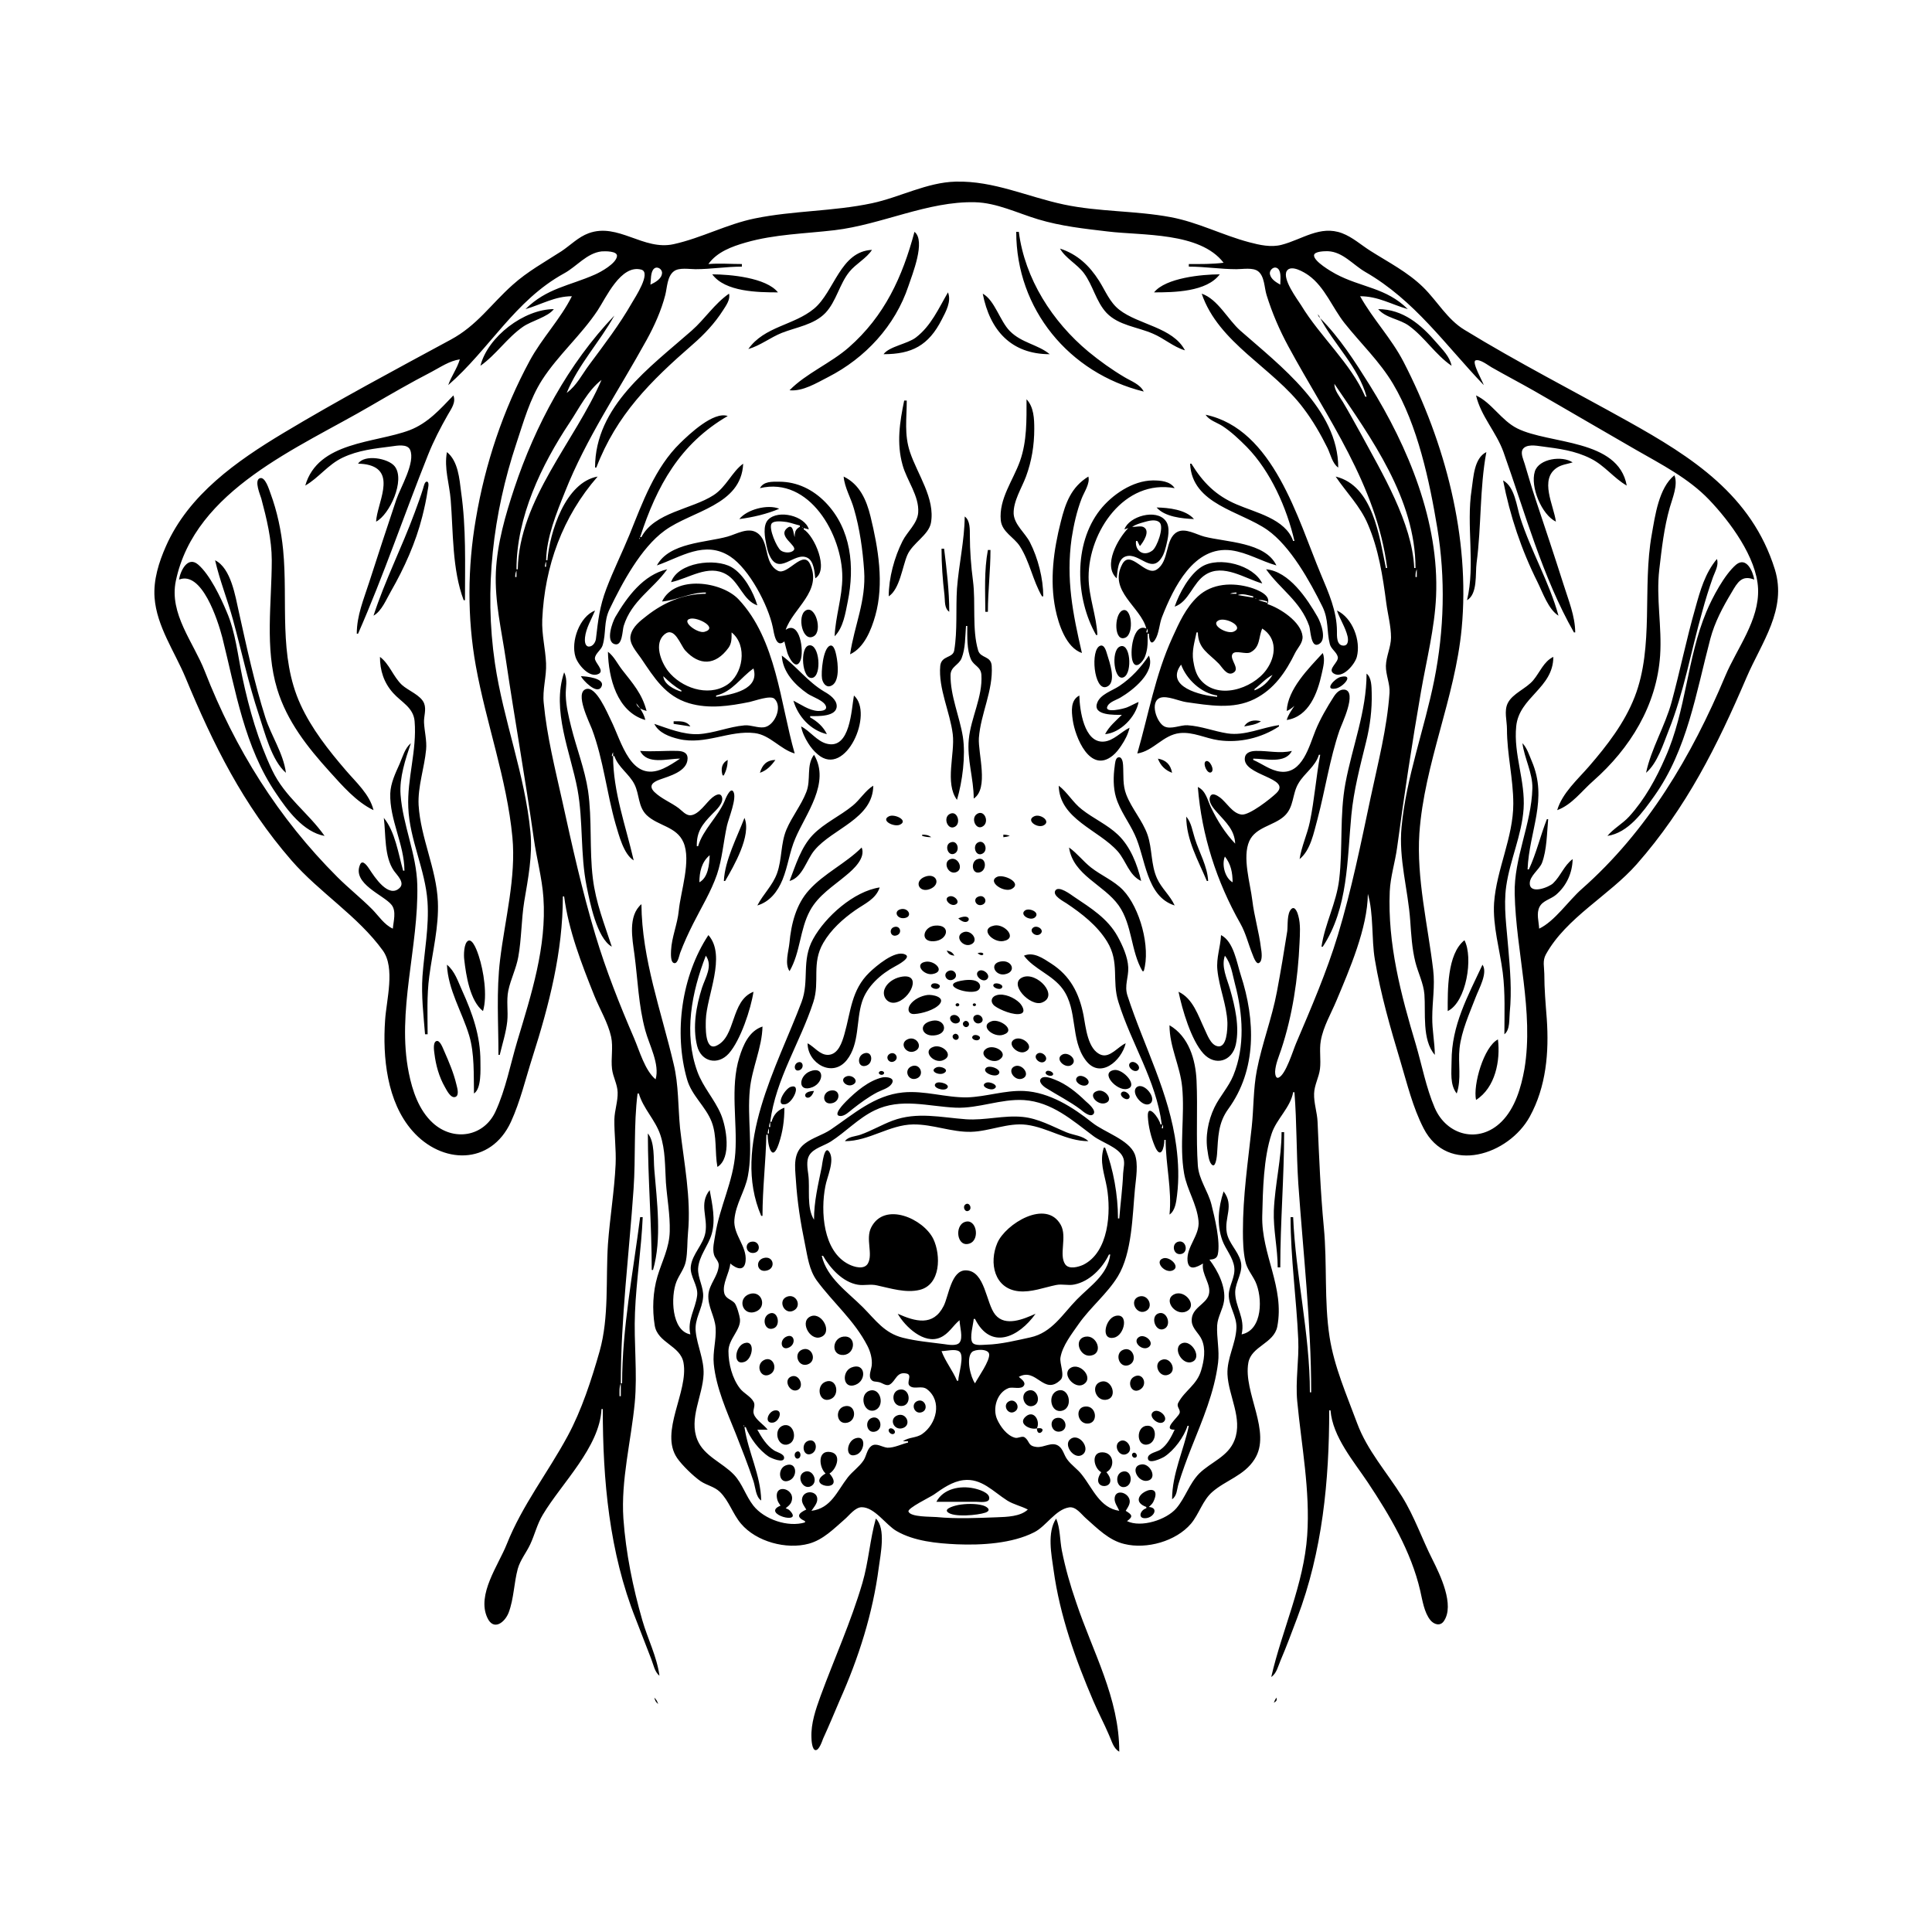 <?xml version="1.0" encoding="UTF-8"?>
<svg xmlns="http://www.w3.org/2000/svg" xmlns:xlink="http://www.w3.org/1999/xlink" width="1500pt" height="1500pt" viewBox="0 0 1500 1500" version="1.1">
<g id="surface1">
<path style=" stroke:none;fill-rule:nonzero;fill:rgb(0%,0%,0%);fill-opacity:1;" d="M 437 696 L 438 696 C 441.406 722.391 451.574 748.434 461.398 773 C 465.617 783.539 472 793.82 474.48 805 C 476.211 813.141 474.188 821.773 475.184 830 C 475.93 836.156 479.324 841.719 479.539 848 C 479.785 855.027 477.188 862 477 869 C 476.828 880.602 478.473 892.297 477.961 904 C 477 924.617 473.504 945.379 472 966 C 470.219 993.32 473 1022.434 465.574 1049 C 459.312 1071 451.551 1095 440.691 1115 C 425.234 1143.598 405.461 1168.602 393.398 1199 C 386.961 1215.223 370 1238 378.363 1256 C 383.184 1266.516 391.938 1259.723 394.93 1252 C 399 1241.164 399 1229.141 402 1218 C 404 1211.012 408.652 1205.48 411.676 1199 C 415.238 1191.367 417 1183.328 421.453 1176 C 435.863 1151.777 465.648 1123.539 467 1094 L 468 1094 C 468 1149.238 473 1205.156 493.602 1257 C 497.684 1267.301 501.52 1277.699 505.602 1288 C 507.277 1292.227 508.301 1298.223 512 1301 C 509.996 1286.133 502.828 1272.336 498.711 1258 C 491.312 1232.262 485.922 1205.742 484 1179 C 482 1149 489.996 1118.777 492.828 1089 C 495 1066 492 1042.191 493 1019 C 494 994.297 497.938 969.711 499 945 L 497 945 C 491.645 987.379 483 1031.25 483 1074 L 482 1074 C 482 1023.48 488.445 973.328 491.91 923 C 493.594 898.539 491.934 873.266 495 849 L 496 849 C 499.371 860.699 508.75 869.43 512.645 881 C 516.68 893 516.238 905.574 517 918 C 517.969 931 520.305 943.035 519.984 956 C 519.672 969 514 979.027 510.441 991 C 506.867 1003 506.32 1016.715 508.305 1029 C 510.523 1042.762 528.25 1044.598 530.672 1058 C 534.734 1080.512 511.859 1111.625 525.703 1132 C 529.477 1137.535 538.48 1146.266 544 1150.031 C 548.773 1153.234 554.578 1154.176 558.824 1158.215 C 566 1165.133 568.863 1175.422 575.324 1183 C 587.168 1197 610.547 1203.281 628 1198.512 C 639.215 1195.445 647.492 1186.801 656 1179.426 C 659.504 1176.387 663.977 1170.242 669 1170.199 C 679 1170.109 687.871 1184 696 1188.652 C 709.668 1196.617 727.508 1198.281 743 1199 C 761.961 1199.789 785.844 1198.414 803 1189.625 C 812.223 1185 819.438 1172.035 830 1170.336 C 835.324 1169.48 839.48 1175.613 843 1178.715 C 851.91 1186.566 861 1196 873 1198.762 C 890.219 1203 913 1196.68 924.672 1183 C 931 1175.457 933.645 1165 941.176 1158.391 C 951.641 1149.199 966 1145.703 974 1133 C 987.66 1111.828 965 1081 969.215 1058 C 971.574 1045.102 989 1043.156 991.676 1030 C 997.543 999.5 979.281 974 980 944 C 980.504 924 980.941 899.062 987.355 880 C 991.207 868.559 1001.875 860 1004 848 L 1005 848 C 1006.879 871.797 1006.457 895.203 1008 919 C 1011.789 973 1018 1027 1018 1081 L 1017 1081 C 1017 1035.434 1005.949 990.402 1004 945 L 1002 945 C 1002 976.738 1006.574 1008.328 1007.961 1040 C 1008.656 1056 1005.648 1072 1007.172 1088 C 1010.457 1122.535 1017.297 1157.148 1014.91 1192 C 1012.301 1230.098 995.445 1265.168 987 1302 C 991.203 1299.223 992.352 1293.484 994.281 1289 C 998.949 1278.141 1003 1267.047 1007.191 1256 C 1026.734 1204.445 1032 1149.672 1032 1095 L 1033 1095 C 1034.684 1115.617 1050.961 1134.441 1062 1151 C 1079 1176.539 1095.656 1204.684 1102.652 1235 C 1104.352 1242.363 1105.703 1252 1110.637 1258 C 1113.328 1261.145 1118 1262.805 1120.91 1258.77 C 1129.727 1246.277 1117.938 1222.387 1112.246 1211 C 1104 1194.75 1098.219 1177.492 1088.574 1162 C 1076.77 1143.039 1061.523 1126.191 1053.68 1105 C 1045.633 1083.246 1035.836 1061.066 1032.273 1038 C 1027.977 1010.176 1030.504 981.078 1027.828 953 C 1025.203 925.402 1024.172 898.645 1022.961 871 C 1022.641 863.664 1020 856.367 1020.262 849 C 1020.469 842.367 1024 836.488 1024.816 830 C 1025.699 822.723 1024.184 815.246 1025.465 808 C 1027.41 797 1033.297 787.199 1037.574 777 C 1047.723 752.805 1061.781 720.492 1062 694 C 1066.59 709.523 1064.707 728.738 1067.434 745 C 1071.938 772 1079.473 798 1087.281 824 C 1092.531 841.508 1096.852 859.648 1105.258 876 C 1124 912.512 1171.438 896.574 1187.688 867 C 1200.488 843.707 1202.711 817 1200.91 791 C 1200 779.039 1199 768.027 1198.996 756 C 1198.934 750.68 1197.477 746 1200.215 741 C 1216 712.441 1249.441 695.164 1270.715 671 C 1309.367 627.094 1333.188 579.191 1356 526 C 1367.672 498.785 1387.621 473.168 1377.973 442 C 1360 384.383 1313.609 354.832 1264 327.141 C 1221.816 303.594 1178.172 281.281 1137 256.074 C 1123.645 248 1115.926 233.766 1104.984 223.039 C 1092.945 211.238 1078 203.656 1064 194.773 C 1056.68 190.16 1050.184 184.168 1042 181.066 C 1025 174.625 1010.863 186 995 190.074 C 986.805 192.223 978 190.227 970 188.117 C 949.258 182.645 930.207 172.586 909 168.609 C 881.543 163.465 853.383 164.59 826 158.789 C 797.52 152.758 771.684 140.289 742 141.016 C 719.629 141.562 698.625 153.184 677 157.789 C 646.969 164.184 616 163.453 586 169.602 C 564.34 174.027 544.609 184.812 523 189.574 C 499.488 194.758 479.898 172.684 457 181.094 C 449 184.023 442.98 190.324 436 195 C 423 203.383 409.496 210.824 398 221.172 C 381 236.332 370.5 252.602 350 263.691 C 306.23 287.367 262.727 310.566 220 336.199 C 183.742 358 146.547 384 128.863 424 C 123.336 436.5 119 450.199 120 464 C 121.652 486.293 135.652 506 143.988 526 C 165.715 578.363 188.695 624.723 226.281 668 C 248 693.016 277.758 711.059 297.238 738 C 307 751.566 300 776.414 299 792 C 297 820.742 300.32 855.395 320.184 878 C 342.961 904 381 905 396.691 871 C 404 855 407.996 837.754 413.344 821 C 426.348 780.262 437 739.004 437 696 M 950 204 C 940.992 205.141 932 205 923 205 L 923 207 C 935.402 207 947.602 209 960 209 C 964.816 209 972.715 207.512 976.773 210.602 C 981.82 214.441 981.602 223.406 983.348 229 C 987.68 243 993.391 256.207 1000.309 269 C 1030.469 324.762 1068.652 376.34 1077 441 L 1076 441 C 1070.965 416.598 1066 377 1037 370 C 1045.34 382.359 1056.199 393.156 1062 407 C 1070.289 426.055 1073.621 447.594 1076.281 468 C 1077.43 476.82 1080 486.117 1079.98 495 C 1079.883 502.539 1076.211 509.492 1076 517 C 1075.906 524.105 1079.316 531 1078.816 538 C 1076.871 565.543 1069.934 592.086 1064.211 619 C 1056.578 655 1049.312 691 1038.719 726 C 1030 754.746 1018 782.465 1006.281 810 C 1003.918 815.48 998.285 834.348 992.73 836.652 C 990.211 837.699 990 833.383 990 832 C 990.289 826.215 992.859 820.418 994.668 815 C 1003.488 788.535 1007.742 759.82 1008.961 732 C 1009.254 725.316 1009.867 717.492 1008 711 C 1007.566 709.172 1005.578 703.094 1002.699 705.637 C 998.988 709 1000 718.52 999.41 723 C 996.965 738.691 994.312 754.391 991.391 770 C 987.516 790.68 979.785 810.371 975.805 831 C 973 845.508 973.406 860.363 971.836 875 C 968.887 902.422 964.953 928.465 965 956 C 965 963.492 965.234 971.66 966.82 979 C 968 985.105 972 989.484 974.672 995 C 980.355 1007.078 980.523 1032.664 964 1036 C 967 1023.047 958.859 1014.766 959 1003 C 959.328 994.738 965.582 987.488 963.211 979 C 960.977 971 953.957 965.223 952.473 957 C 950.34 945.184 958.477 936.117 950 925 C 945.914 937.562 944.512 950.277 949 963 C 951.68 970.195 957.367 976.211 958.293 984 C 959.172 991.434 954.367 997.766 954 1005 C 953.844 1014.047 960.324 1021.707 959.961 1031 C 959.473 1043.379 952.504 1054.41 953 1067 C 953.75 1083.68 964.98 1101.215 958.531 1118 C 953.594 1131 940.176 1135.004 931 1144.09 C 923.324 1152 920.375 1162.684 913.332 1171 C 905.617 1180 886 1186.309 875 1181 C 879.988 1177.375 879 1176.082 874 1173 C 875.621 1170.254 877.91 1167.387 876.883 1164.016 C 875 1158.09 865.219 1156.125 865.375 1164.004 C 865.438 1167.129 867.84 1170.184 869 1173 C 853.875 1170.734 848.52 1155.812 840 1145.016 C 836.656 1140.598 831.773 1137.547 828.512 1133 C 826 1129.629 825.469 1125.113 821.891 1122.605 C 816.617 1119 810.641 1124.004 805 1123.441 C 797.695 1122.715 799.754 1119 795.566 1116 C 793.664 1114.508 790.32 1117 787.984 1116.238 C 781.738 1114.574 776.695 1107.574 774.184 1102 C 770.469 1093.738 773.844 1081.289 783 1077.742 C 786.238 1076.496 793 1079.199 795 1075.684 C 796.574 1073 792.656 1070.527 791 1069 C 804.727 1061.312 810.371 1084 823.395 1071.359 C 827 1068 822.539 1058.637 823.328 1054 C 824.906 1044.742 832.203 1035.547 837.434 1028 C 846.523 1015 859.672 1004.457 867.883 991 C 879 972.762 879.199 943.699 881.172 923 C 881.93 915.016 884 903.656 880.992 896 C 876.445 884.789 857.195 879 848 871.602 C 833 859.668 814.777 848 795 847.039 C 780.176 846.387 765.762 851.508 751 852 C 734.301 852.285 717.789 846.492 701 848.172 C 678.852 850.387 662.625 865.039 645 877 C 638.711 881.227 631 883.211 625 887.789 C 615.441 895.016 617.195 905.551 617.91 916 C 619 933.168 621.504 949.129 624.996 966 C 627 975.734 628.168 985.746 634 994 C 646.961 1011.637 663.336 1025.137 673.512 1045 C 675.832 1049.531 677.309 1055 676.824 1060 C 676.512 1063.277 673.855 1068.594 676.617 1071.383 C 678 1073 680 1072.508 681.961 1073 C 684.77 1073.328 687.832 1076.5 690.711 1075 C 695.637 1072.199 695.957 1064.695 703.836 1066.406 C 708.793 1067.484 703.172 1073.535 706.422 1076.086 C 710 1079 715.582 1075.355 719.816 1078.652 C 731.773 1088 727 1105.695 715.996 1113.348 C 711.297 1116.613 705.688 1115.629 701 1119 L 705 1119 L 705 1120 C 699.797 1121.203 694.422 1124.121 689 1124 C 684.867 1123.652 680.246 1119.82 676.395 1122.758 C 673 1125.344 672.699 1130.609 670.348 1134 C 666.965 1139 661.902 1142.34 658.234 1147.016 C 649.723 1158 645.258 1171 630 1173 C 631.582 1170.566 633.992 1168 634.457 1165.004 C 635.711 1157.062 623.438 1156.25 622.66 1164.004 C 622.367 1167 624.602 1169.641 626 1172 C 619.504 1175 618 1177.809 625 1181 L 625 1182 C 611.73 1186 593.414 1179.707 584.926 1169 C 579 1161.461 576.457 1152 569.906 1145.016 C 561 1135.605 546.672 1130.598 541.48 1118 C 534.625 1101.355 545.566 1083.824 546.254 1067 C 546.723 1055.523 541.371 1045.203 540.176 1034 C 539 1024 545.234 1016.535 545.902 1007 C 546.441 999.312 541.742 992.578 542 985 C 542.574 975.133 549.953 967.297 552.57 958 C 555.703 947 553 935.078 551 924 C 542.488 934.625 549.766 945.055 547.672 957 C 546 966.438 537.574 973.492 536.367 983 C 535.352 991.027 542.312 998 541.242 1006 C 539.867 1016.469 533.418 1025.125 536 1036 C 521.207 1033.312 520.602 1006.43 525.227 995 C 527.477 989.434 531.387 985.078 532.531 979 C 533.883 972 533.48 964.242 534.172 957 C 536.715 930.273 531 902.598 528 876 C 526.398 859.504 526.949 842.152 523 826 C 513.422 785.16 498.352 744.637 498 702 C 487.375 711.109 490.949 728.801 492.574 741 C 495.199 760.699 495.723 780.695 501 800 C 504 811.285 512.438 826.258 509 838 C 500.656 831 496.574 816 492.281 806 C 480.988 779.828 470.477 753.316 462.281 726 C 451.988 691.691 444.254 657 436.574 622 C 431 597 424.602 571.559 422.172 546 C 421 535.426 424.418 525.414 423.961 515 C 423.457 503.48 420.523 492.797 421 481 C 422.859 439.484 436.824 401.133 464 370 C 439 374.434 426.785 413.148 425 435 L 424 435 C 424.367 417.125 432 398.41 438.602 382 C 455 340.449 480.539 303 502 264 C 508 253.148 513.438 241.043 516.523 229 C 518 223.191 517.957 214.543 523.215 210.602 C 527.32 207.527 535 209 540 209 C 552 209 563.93 207 576 207 L 576 205 C 567 205 558.902 204.297 550 205 C 556.699 195.574 568.266 191.375 579 188.289 C 601.629 181.789 624.832 181.465 648 178.715 C 684.656 174.359 720.23 156.113 757 157.016 C 773.891 157.43 790 165.484 806 170.281 C 823.754 175.629 841.688 177.555 860 179.715 C 886.711 183 931.598 180.012 950 204 M 710 180 C 700.641 215.02 686.801 245.328 659 269.715 C 645 282 625.637 290 613 303 C 623.32 304.047 634 297.312 643 292.742 C 671.793 278 695 253.02 705.328 222 C 708.191 213.312 719 187 710 180 M 789 180 C 789 240 830 289.727 888 304 C 885 298.207 878.359 296.031 873 292.797 C 863.219 287 853.785 280.223 845 273 C 817 249.66 795.719 216.543 791 180 L 789 180 M 823 193 C 826.992 200.301 836.297 205.078 841.484 212 C 848.594 221.48 850.961 234.281 859.184 243 C 868.512 252.688 883 253.789 895 259 C 903.633 262.578 910.973 269.344 920 272 C 910.539 254 883.977 252.207 869 240.473 C 861.473 234.57 858.273 225.816 853.305 218 C 845.758 206.129 836.441 197.383 823 193 M 581 271 C 590.273 268.328 598 262.066 607 258.453 C 618.316 254 632 252.145 640.816 243 C 649.348 234 651.691 220.586 659.469 211 C 664.504 204.793 672.84 200.535 677 194 C 652.27 195.145 647.855 226.531 632 239.672 C 616.246 252.723 593.449 253.328 581 271 M 408 240 C 420.383 236.414 430.793 230.008 444 230 C 435.207 247.676 420.766 262.516 411.309 280 C 390.629 318.234 376.621 360.156 369.434 403 C 363 440.395 362.688 479.652 369.426 517 C 377.488 561.703 393.508 604.586 397.828 650 C 400.797 681.184 392 714.133 388.285 745 C 385.277 769.414 387 794.395 387 819 L 388 819 C 390 810.637 392.91 801.543 393.824 793 C 394.676 785.059 393 777 394.668 769 C 396.547 760.141 400.762 752 402.383 743 C 404.961 728.812 404.723 714.262 407 700 C 410 682.086 413.57 664.281 411.828 646 C 407.586 601.418 390.781 559.191 384.273 515 C 375.805 457.531 382.684 399 401 344 C 406.547 327.367 411.277 310 420.863 295 C 433.383 275.582 451.227 260.238 463.996 241 C 470.5 231.199 482 205.137 497.852 209.332 C 506 211.527 492.91 231.156 490.719 235 C 481 252 469.262 267.336 457.629 283 C 452 290.477 447.676 299.48 440 305 C 449 283.082 465.566 265.539 477 245 C 441.238 282.367 415.605 330.184 399.332 379 C 392.371 400 386 422 385 444 C 384 467 389.402 489.426 392.727 512 C 399.562 558.395 407.879 604.566 414.426 651 C 416.574 666.262 420.859 681.648 421.91 697 C 424.516 735 412.492 772.098 401.719 808 C 396.246 826.246 392.703 845.637 384.691 863 C 375.598 882.707 351.996 886.445 336 871.816 C 325.273 862 320.203 847 317.398 833 C 307.766 785.137 325.168 735.246 323.984 687 C 323.395 663 312.746 640.625 311 617 C 310 603.801 314.797 589.387 319 577 C 314.258 581.074 312.703 587.379 310.281 593 C 307 600.293 303.312 608 303 616 C 302.359 636.441 313.945 655.531 314 676 L 313 676 C 309.234 662.809 306.848 645.77 298 635 C 299.625 648 298.219 665 305.797 676 C 307.996 679.211 314.523 685.125 310.395 689.258 C 301.68 698 290.609 680.547 286.922 675 C 285.719 673.191 281.578 666.652 279.594 671.207 C 273 686.105 298.172 695 304 702.531 C 307.926 707.379 305.438 715.48 305 721 C 298.359 718 294 711.117 289 706 C 280.336 697.297 270.688 689.676 262 681 C 215.996 635.07 182.477 581.371 158.938 521 C 150.242 498.699 131.18 476.504 136.516 451 C 151.375 380 232 347.812 288 315 C 303.477 306 319 297 335 288.742 C 342 285.035 348.879 280.219 357 279 C 354.957 286.09 350.383 292.016 348 299 C 380 271.195 399.602 233.312 438 212.23 C 447.637 207 455.527 196.562 467 195.188 C 469.434 195 479.785 194.711 479 199.059 C 478.172 204.656 466.699 211.055 462 213.121 C 441.969 222 424.496 223.641 408 240 M 1152 299 C 1151.199 296.227 1142.402 281 1145.621 279.816 C 1149 278.586 1155.254 283.582 1158 285.148 C 1168.926 291.383 1180 297.164 1191 303.422 C 1217.398 318.555 1243.613 334.004 1270 349.148 C 1289.859 360.551 1310.969 371.281 1326.961 388 C 1343 404.801 1363.902 432.789 1364.961 457 C 1366 481.672 1348.543 503.273 1339.426 525 C 1313.367 587.098 1279 645.309 1228 690.285 C 1217.84 699.23 1207 715.355 1195 721 C 1194.766 715.551 1192.645 709.203 1195.316 704.043 C 1197.832 699.195 1204 698.148 1208 694.785 C 1216.262 687.777 1220.777 677.758 1221 667 C 1214.281 672 1211.734 680.113 1205.816 685.785 C 1202.672 688.801 1187.91 694.668 1187.711 686 C 1187.578 680.109 1195 675.293 1197.184 670 C 1201 659.824 1201 646.785 1202 636 L 1201 636 C 1196 648.738 1192.746 662.703 1187 675 L 1186 675 C 1187.301 644.684 1202 620.824 1189.281 591 C 1187.215 586.207 1185.664 580.777 1182 577 C 1183.504 588.656 1190 600.199 1189.742 612 C 1189 640 1175.324 666 1176 694 C 1177 739 1191 785.328 1183.566 830 C 1181 844.297 1176.348 860.32 1165.824 870.824 C 1148.375 888.254 1123.18 881.727 1113.871 860 C 1107.238 844.512 1104 827.129 1099.281 811 C 1087.656 772.258 1077.25 732.781 1079 692 C 1079.539 680.562 1083.191 669.316 1084.719 658 C 1090.172 617.516 1096.254 577.27 1103.25 537 C 1107.484 512.633 1113.875 487.758 1114.961 463 C 1117.492 405.219 1093.422 347.184 1063.426 299 C 1052 280.742 1040.211 262.34 1025 247 C 1036 267.727 1054.664 285 1061 308 L 1060 308 C 1048.746 282 1024.887 261.305 1010.203 237 C 1007 232 995.484 216.637 999 210.438 C 1002.297 205.023 1012.762 211.473 1016 213.789 C 1028.629 222.832 1034.523 239.09 1044 251 C 1056.469 266.664 1071.25 280.691 1081.547 298 C 1100.68 330.16 1109.883 373.461 1115.922 410 C 1122.371 449.031 1121.305 489.242 1113.551 528 C 1105.922 566.145 1091.875 603.086 1088.172 642 C 1085.801 667 1093.188 690.438 1094.91 715 C 1095.66 725.691 1096.27 736.551 1098.895 747 C 1100.977 755.281 1105.219 763.422 1105.906 772 C 1107 786.145 1103.859 807.352 1114 819 C 1113.918 809.273 1111.887 799.785 1112 790 C 1112 777.34 1114.23 765.766 1112.715 753 C 1108.602 718.371 1099.695 682 1102 647 C 1105.801 592.789 1129.68 542.129 1134.828 488 C 1141.547 417.422 1121.977 343.449 1089.742 281 C 1080.289 262.684 1065.938 247.828 1056 230 C 1070 230 1079.871 236.246 1093 240 C 1076.219 223.23 1056.762 223.285 1037 212.676 C 1033.32 210.699 1020.207 203 1020.207 198.34 C 1020.207 195 1028.812 195 1031 195.043 C 1042.555 195.473 1050.586 205.707 1060 211.129 C 1098.387 233.227 1121.98 267.633 1152 299 M 505 221 C 505.422 217.648 505 211.07 507.742 208.648 C 510.266 206.316 514.242 209 514 212.039 C 513.719 216.59 508.559 219.301 505 221 M 994 221 C 990.852 219.176 986.953 217 986 213.012 C 985.242 209.633 989.281 206 992.258 208.648 C 995 211.266 994 217.539 994 221 M 553 213 C 563 226.66 588.555 227 604 227 C 594.949 215.547 566.773 213.008 553 213 M 896 227 C 911.445 227 936.852 226.66 947 213 C 933.273 213 905 215.719 896 227 M 736 227 C 728.703 239.5 722.883 253.059 711 262.102 C 704.539 267.016 690.195 269.039 686 275 C 707.91 275 720.941 268.305 731.242 248 C 734.328 242 738.863 234 736 227 M 566 228 C 554.527 236 547.336 247.613 537 256.715 C 504.672 285.18 462 315.273 462 363 L 463 363 C 478.738 322 505 296 538 267.281 C 546.867 259.566 554.922 251 561.301 241 C 563.676 237.309 567.227 232.469 566 228 M 763 228 C 768.547 256.594 785.188 275 815 275 C 805.695 267.348 793.277 266.379 784 257 C 776.309 249.188 772.281 233.09 763 228 M 933 228 C 946 266.453 988.555 285.551 1012 317 C 1019.383 326.719 1025.363 337.148 1030.754 348 C 1033 352.762 1034.535 360 1039 363 C 1039 317.672 993.586 283.645 963 256.715 C 953.316 248.188 945.543 232.266 933 228 M 373 284 C 385.199 275.406 393.559 262.426 406 253.723 C 412.594 249.109 425.383 246.152 430 240 C 407 240.004 378.719 261.312 373 284 M 1070 240 C 1076 247.059 1086.594 247.551 1094 253 C 1106.312 262 1114.438 275.41 1127 284 C 1125.602 276.777 1119.922 271.422 1115.27 266 C 1103.262 252 1089.285 240.055 1070 240 M 1023 244 C 1023.684 245.578 1023.805 245.777 1025 247 C 1024.316 245.422 1024.195 245.223 1023 244 M 467 295 C 446.645 342.238 403 388 402 442 L 401 442 C 401 401.367 420.309 361.098 442.332 328 C 449.609 317.062 456.445 303.074 467 295 M 1036 298 C 1064.742 340.254 1098.965 387.43 1099 441 L 1098 441 C 1096.469 406 1072.992 367.145 1056.691 337 C 1052 328.594 1047.465 320.195 1042.551 312 C 1040 307.805 1035.945 303.047 1036 298 M 352 307 C 341.793 317.664 332.215 328.539 318 334 C 291 344.168 246.926 342.609 237 377 C 247.469 371.004 254.59 360.73 266 355.32 C 278.375 349.453 290.695 348.324 304 346.574 C 308 346.039 316.23 344.363 318.395 349.227 C 322.73 359 310.762 378.715 307.668 388 C 300.562 409.305 293.512 430.621 286.656 452 C 282.395 465.289 277 477.805 277 492 L 278 492 C 298 446.516 313.934 399.164 332.398 353 C 336.68 342.305 342 332.008 347.719 322 C 350.344 317.383 354.199 312.406 352 307 M 1146 307 C 1149.734 323.141 1161.781 335.488 1167.309 351 C 1183.84 397.406 1197.516 448 1222 491 L 1223 491 C 1222.895 478.27 1217.758 466.016 1214 454 C 1207 432 1199.656 410 1192.332 388 C 1189.246 378.738 1186.523 369.352 1183.719 360 C 1182.824 357.012 1180.562 352.266 1182 349.227 C 1184.582 344.43 1192.777 346.02 1197 346.574 C 1210.406 348.336 1222.66 349.801 1235 356 C 1245.871 361.406 1252.898 371.215 1263 377 C 1256.418 340.527 1202.973 345.109 1178 332.621 C 1165.555 326.398 1158.188 312.684 1146 307 M 797 310 C 797 326.102 797.391 342.582 791.91 358 C 786.559 373.051 775.434 387.242 777 404 C 778 413.121 787.188 417 791.754 424 C 799.492 436 801.805 450.672 809 463 L 810 463 C 809.961 449.184 805.918 433.32 799.625 421 C 795.961 413.82 787.602 407.469 787 399 C 786.609 389.141 793.215 379 796.574 370 C 801 358.031 803 345.715 803 333 C 803 325.23 802.703 316 797 310 M 702 311 C 698.531 327.82 695.996 344.074 700.746 361 C 704 373 713.824 385.148 712.879 398 C 712.258 406.504 704.426 412.73 700.762 420 C 694.348 432.715 690 448.734 690 463 C 698.602 457.363 700.547 440.066 704.426 431 C 708.41 421.691 721 415.43 722.773 406 C 726.23 387.027 712.234 368.172 706.516 351 C 701.93 337.227 703.996 325.074 704 311 L 702 311 M 462 474 C 450 478.652 443 498.023 446.805 510 C 448.582 515.762 457.43 526.734 464.676 523.242 C 469.863 520.742 461.562 514.406 461.887 511 C 462.25 507.188 466.77 504.695 467.879 501 C 470.715 491.555 468.586 482.676 473.258 473 C 483 452.723 497.605 425.371 516 412 C 537 396.578 575.586 392.484 577 360 C 568.223 366.375 563.977 378 554 384.453 C 537 395.469 508 397.684 498 417 L 497 417 C 510 377.055 528 344.523 565 323 C 554 319.141 535 337.238 528 344.09 C 508.461 363.164 498.801 390.219 488.801 415 C 483 429.145 476.234 442.73 470.809 457 C 465.496 471 464.352 481.711 462.684 496 C 462.371 498.641 460.246 502.145 457 502 C 453.961 501.617 453.953 497.301 454.188 495 C 454.938 487.707 459.258 480.688 462 474 M 936 322 C 938.844 326.344 944.707 328 949 330.699 C 956 335.277 962 341 967.984 347 C 986.578 366.066 999 394.238 1005 420 L 1004 420 C 998 402.77 974.758 398 960 391.574 C 944 384.738 933.996 374.648 925 360 L 924 360 C 925.379 391.625 963 396.738 984 411.438 C 1002 424.18 1017 451.332 1026.742 471 C 1031.73 481.234 1029.93 490 1032.449 500 C 1033.441 504 1037.719 506.168 1038.656 510 C 1039.656 514.105 1030.371 519.477 1035.336 522.805 C 1042.312 527.484 1051.949 515.684 1053.441 510 C 1056.766 497.34 1049.992 479.598 1038 474 C 1040.32 480.809 1044.566 487 1046.234 494 C 1046.875 496.695 1046.957 501.355 1042.984 501.246 C 1037.566 501.102 1038 493.648 1038 490 C 1037.969 474.555 1031.469 460.047 1025.574 446 C 1007.598 403.152 988.789 333.035 936 322 M 347 351 C 344.664 363.59 348.906 375.508 349.914 388 C 351.949 413.191 350.965 442.047 360 466 L 361 466 C 361 438 362 410 358 382 C 356.703 371.734 355.703 358 347 351 M 1139 466 C 1147.41 461.137 1145.312 445.379 1146.426 437 C 1150.207 408.543 1148.766 379.188 1154 351 C 1144.406 355.719 1144 370.625 1142.59 380 C 1138.188 408.188 1145.609 438.234 1139 466 M 278 360 C 281 360.062 284 360.309 287 361.172 C 307.547 367.105 292.598 391.258 292 405 C 302.441 399.66 314.793 372.789 306.484 362.105 C 301.547 355.754 282.879 352.477 278 360 M 1208 405 C 1206.367 392.359 1194.832 372.055 1209 363 C 1212.664 360.664 1216.969 360.277 1221 359 C 1213 353.586 1194.84 356 1191.652 366 C 1187.918 378 1197 399.66 1208 405 M 1300 369 C 1287.875 378.746 1285 400.457 1282.426 415 C 1275 456.023 1284.348 502 1269.188 541 C 1261.367 561.188 1247.766 578.766 1233.719 595 C 1224.91 605.18 1212.906 615.715 1209 629 C 1220.508 624.781 1228 614.152 1237 606.285 C 1265.68 581 1286.266 547.594 1288.91 509 C 1290.441 486.645 1285.648 464.363 1288.285 442 C 1290.203 425.75 1291.918 409.805 1296.422 394 C 1298.492 386.734 1303 376.367 1300 369 M 290 629 C 287 616.668 276.379 607.332 268.426 598 C 255 582.383 241.91 565.77 233.309 547 C 215.977 509.18 223.719 467.012 219.828 427 C 218.387 412.137 215.188 397.023 210 383 C 209 380.418 205.914 369.551 201.59 371.348 C 197.277 373.133 202 384.203 202.848 387 C 207 402.496 210.992 419 211 435 C 211 467.695 205.492 503.254 215.203 535 C 222.816 560 238.66 580.016 255.828 599 C 265.586 609.785 276.648 622.656 290 629 M 655 370 C 655.766 378.727 660.691 386.637 663 395 C 667.527 410.48 669.812 427 670.91 443 C 672.535 466.699 663.332 485.445 660 508 C 670.914 503 676.477 489 679.57 478 C 686.566 453.203 681.859 425.531 675.871 401 C 672.762 388.258 667.469 376 655 370 M 845 370 C 831.707 378.176 827.258 390.414 823.629 405 C 818 427.008 814.863 450.574 819.449 473 C 821.832 484.652 827.695 502.812 840 507 C 832.898 476.305 827.566 449.762 832 418 C 833.625 407.602 836 396.805 839.812 387 C 841.723 382.062 846.469 375.301 845 370 M 290 478 C 296.324 474.531 300 465.133 303.574 459 C 313.895 441 322.801 421.191 327.871 401 C 329.539 394.359 331 387.789 332 381 C 332.176 379.707 333.621 374.496 331.66 374 C 329.75 373.359 328.902 378 328.574 379.004 C 326.621 385.418 324.258 391.707 321.945 398 C 312 425 298.902 450.645 290 478 M 851 493 L 852 493 C 851.348 478 845.18 463.297 845.18 448 C 845.18 412.723 873 371.77 912 379 C 908.387 373.484 901 373 895 373.004 C 879.387 373.172 863.352 384.098 854 396 C 833.305 422.414 834.82 464.566 851 493 M 1167 373 C 1172.324 400.445 1181.25 427 1193.754 452 C 1197.711 460 1202.266 473.273 1210 478 C 1202.926 452.125 1188.586 427.727 1180.344 402 C 1177.422 393 1176.215 378.055 1167 373 M 590 379 C 628.535 369.824 653.973 415.402 653.973 448 C 653.973 463.582 648.664 478.598 648 494 C 654.77 487.301 656.371 476.004 658.199 467 C 663.676 440.047 661 410.715 640.91 390.039 C 631.203 380.074 618.887 374 605 374 C 599.355 374 593 373.574 590 379 M 574 403 C 584.254 401.676 595.496 399.09 605 395 C 596 391.254 579.879 395.562 574 403 M 898 394 C 904.285 401.312 917.812 402.605 927 403 C 920.633 395.594 907.301 394.191 898 394 M 633 449 C 643.762 442.219 632.293 416 624 411 L 624 410 L 628 411 C 625 400.57 604.363 395.371 596.434 403.43 C 592 408 593.895 417.559 595 423 C 595.488 425.371 596 427.75 596.93 430 C 604.477 448.52 616.508 427.809 626.891 433.066 C 631.922 435.617 632.367 444.098 633 449 M 873 411 L 876 410 C 868 418.176 856 439 867 449 C 867.684 443.605 867.73 434 874 432 C 884.754 428.379 894.539 447.527 903 431 C 904 428.797 904.777 426.391 905.348 424 C 906.688 418.371 908.996 409.418 905 404.34 C 897.766 394.758 876.539 400.828 873 411 M 749 401 C 748.848 419.645 744.395 438.391 743 457 C 742 472.473 743.438 489.762 740.852 505 C 739.785 511.195 730.895 508.746 730 517 C 728.43 534.527 737.598 552.758 739.715 570 C 741.57 585.102 733.348 608.031 743 621 C 747.176 607 749.848 586.656 747.562 572 C 745 556.152 737.777 540.191 738 524 C 738.207 517.395 744.406 516.473 746.598 511 C 749.602 503.445 749.367 494 750 486 L 751 486 C 751 494 750.562 504.523 753.879 512 C 756.191 517.027 761.562 517.559 761.957 524 C 763 541.164 753.801 557.156 752.172 574 C 750.664 589.562 755.996 604.52 756 620 C 767.945 612.105 759.262 585.016 760 573 C 761.395 554.023 771.172 536.32 769.957 517 C 769.441 509 761.328 511.27 759.434 505 C 754.59 488.738 757.648 468 755.426 451 C 753.93 439.605 753 427.492 753 416 C 752.977 411.129 753.289 404.027 749 401 M 882 420 L 883 420 L 885 424 C 887.461 421.16 893.641 412.023 887.684 409.145 C 885.508 408.094 881.492 409.293 879 409 C 881.762 407.262 884.852 406.312 888 405.43 C 891.492 404.449 897.395 402.676 900.383 405.742 C 903.922 409.375 898.316 424.703 894.773 427.398 C 887.738 432.75 881 427.359 882 420 M 621 408 L 621 409 C 617.504 411 617 413.121 617 417 C 616 414.676 615.945 406.27 611.414 409.801 C 603 416.34 619.453 423.555 616.246 427.184 C 614 429.723 608.652 429.219 606.215 427.398 C 602.988 425 596.742 410.328 599 406.602 C 600.945 403.777 608.246 405 611 405.324 C 614.395 406 617.648 407.223 621 408 M 623 409.332 C 623.773 409.332 623 409.832 622.668 409.668 L 623 409.332 M 878 409 L 877 410 L 878 409 M 510 439 C 528.523 432.578 547.262 419.117 567 432.109 C 581.723 441.797 596.469 470.004 599.996 487 C 600.945 491.566 602.367 503.672 609 498 C 609.777 501.004 610.41 504.043 611.348 507 C 612.441 510.441 617.875 521 621.398 513 C 624.512 505.707 621 481.254 610 489 C 615.758 472.121 638.551 459.051 628.992 438.109 C 623.578 426.254 611.473 447.078 604 443.152 C 592.543 437.133 597.883 420.586 587.895 413.742 C 580.965 409 571.871 414.625 565 416.57 C 548 421.359 519.609 421.164 510 439 M 890 488 C 879.703 483.238 876.676 507.219 879.602 514 C 882.301 520 887.586 513.258 888.883 510 C 889.762 507.777 890.359 505.359 890.699 503 C 891.223 499.383 891 495.645 891 492 L 892 492 C 892 494.773 893 502.426 896.727 496.832 C 899.973 491.766 900 484.578 902.203 479 C 911.18 456.086 927 423.531 956 427.289 C 968.438 429 979 435.613 991 439 C 982.336 420.801 951.77 421 935 416.621 C 928.93 415.059 920.281 409.672 914 413.027 C 904.195 418.34 908.191 435.789 897.961 442.254 C 889.223 447.773 877.672 426.148 871.316 438.059 C 860.285 458.742 885.766 471.246 890 488 M 496.668 417.668 C 496.723 417.723 496.777 418.777 496.332 418.332 C 496.277 418.277 496.223 417.223 496.668 417.668 M 1006 420 L 1005 421 L 1006 420 M 731 426 C 731 438.02 731.859 450.066 733.285 462 C 733.816 466.434 733 472.246 737 475 C 737 458.672 735 442.191 733 426 L 731 426 M 767 427 C 763.977 443.281 764.953 458.676 765 475 L 767 475 C 767 459 769 443.066 769 427 L 767 427 M 1333 434 C 1323.781 445 1320 458.602 1316.289 472 C 1309.363 496.137 1304.41 520.77 1297.848 545 C 1292.793 563.664 1281.898 581.367 1278 600 C 1286.918 592.414 1291.344 577.637 1295.602 567 C 1307.477 537.309 1312.844 505.641 1321.578 475 C 1324 466 1326.812 457 1330 448 C 1331.648 443.637 1334.633 438.602 1333 434 M 167 435 C 170.586 450.633 176.617 465.551 180.848 481 C 187.609 505.703 192.891 530.668 201 555 C 205.527 568.578 210.867 590.457 222 600 C 219.938 584.688 210.656 571.547 206 557 C 197.527 530.285 191.5 502.355 185.426 475 C 182.727 463 179.355 441.039 167 435 M 139 450 C 156.688 443 169 481.18 172.625 495 C 183 536.477 189.789 580 214.344 616 C 223 629 235.598 646.074 252 649 C 239.172 630.789 221.223 618.828 211.32 598 C 200.453 575.141 193.465 550.699 188.211 526 C 184.629 509.16 182.945 491 176 475 C 171.434 464.031 162.93 446.102 153.816 438.316 C 145.676 431.367 139.996 443.363 139 450 M 424 436 L 424 440 L 423 440 C 423.176 438.316 423.316 437.508 424 436 M 1248 649 C 1264.305 646.555 1275.531 630.461 1284.422 618 C 1310 582.012 1316.848 537.781 1327.883 496 C 1331.352 483 1337.453 471.566 1344.398 460 C 1349 452.117 1352.352 446.156 1362 450 C 1361 443.754 1355.984 432 1348 438.32 C 1338.91 446 1329.371 464.082 1324.812 475 C 1309.73 511.133 1309.172 551.738 1293 588 C 1285.867 604.441 1277 620.633 1264.828 634 C 1259.738 639.586 1252.766 643.23 1248 649 M 521 452 C 534.961 449.082 549.832 437.758 564 446 C 574 451.809 577 466.277 588 470 C 585 459.766 577.445 445.809 568 440.367 C 555.352 433.078 526.375 436.523 521 452 M 912 471 C 923.199 467.16 926 452.395 936 446.133 C 949.812 437.352 966.473 449.16 980 453 C 973.316 438.703 946.414 431.668 933 440 C 923.438 446 915.555 460.574 912 471 M 518 442 C 499.484 446.285 486.934 463.34 477.762 479 C 475.484 483 469.957 498 477.211 500.109 C 483.328 502 483.176 489.352 484.223 486 C 490.383 466.238 506.945 457.566 518 442 M 983 442 C 994 457.578 1009.645 466.684 1016.453 486 C 1017.508 489 1017.656 502.141 1022.949 500.504 C 1031 498 1025.562 483.496 1022.984 479 C 1014.855 464.82 1000.832 443.57 983 442 M 1100 442 L 1100 448 L 1099 448 C 1099 445.746 1099 444.051 1100 442 M 401 443 L 401 448 L 400 448 C 400 446.035 400.223 444.77 401 443 M 1078 443 L 1077 444 L 1078 443 M 514 467 C 525.773 466 535.695 460 548 460 L 548 461 C 530.836 461.047 515.344 467.703 502 478.211 C 497 482.102 491.223 486.523 489.68 493 C 488 499.562 494.273 506.012 497.656 511 C 507.906 526.113 516.473 540.465 535 546 C 550.562 550.586 566.453 548.152 582 545.004 C 586 544.164 598.172 539.57 601.297 542.539 C 607.918 548.828 601.316 563.746 593 564.684 C 588 565.242 583 562.742 578 563.176 C 565.812 564.207 554.293 569.355 542 570 C 530.359 570.41 518.785 565.648 508 562 C 511.391 569 519.82 572.074 527 573.766 C 547.711 578.641 566.258 566.75 586 569.184 C 597.914 570.652 605.738 581.75 617 585 C 605.805 546.117 602.793 496.434 573.383 465.289 C 560.277 451.41 523.887 446.254 514 467 M 883 585 C 895.594 583.105 903 570.551 916 569.176 C 926.332 568.066 935.965 573.266 946 574.699 C 962.309 577.031 979.336 573.012 993 564 L 993 563 C 979.836 564.773 966.488 571.488 953 569.41 C 942.652 567.812 932.461 563.703 922 563.094 C 916.422 562.77 909.188 566.574 904 564 C 898 561.004 892.266 544.637 901 541.695 C 906.414 540 915.516 544.355 921 545.129 C 938.602 547.609 957.316 551.07 974 542.73 C 989.211 535.125 998.242 521.816 1005.488 507 C 1007.496 503 1011.742 499 1011.281 494 C 1010.227 482.801 993.703 472.07 984 469 C 987.617 462.113 976 457.754 971 456.207 C 957 452.023 941 452.824 930 463.094 C 920.523 472 915.496 483.461 910.23 495 C 896.867 524.293 891.762 554.566 883 585 M 960 460 L 960 461 L 955 461 C 956.77 460.223 958 460.09 960 460 M 973 463 L 973 464 L 961 462 C 964.906 460.477 969 462.18 973 463 M 975 464.332 L 975.332 464.668 C 974.84 464.832 974.227 464.332 975 464.332 M 984 467 L 984 468 L 977 466 C 979.531 465.465 981.512 466.219 984 467 M 625.43 474.047 C 618.738 478.215 622.961 499 631.773 494 C 638.926 490 633 469.262 625.43 474.047 M 871.211 474.086 C 864.844 477.379 864.801 499.176 873.891 495 C 880.766 491.691 878.559 470.285 871.211 474.086 M 536 480.348 C 542 479.043 557.859 487.516 546.941 490.562 C 541.547 492.066 528.23 482.039 536 480.348 M 946.191 481.602 C 951.906 479 966.426 486.645 957.852 490.398 C 952.594 492.699 939.25 485 946.191 481.602 M 891 488 L 891 491 L 890 491 C 890.25 489.551 890.316 489.246 891 488 M 980 488 C 991.73 495.523 990.855 509.371 983.211 520 C 972.406 535.023 944.449 544.074 931.418 527 C 928.406 523.051 927.199 517.82 926.438 513 C 925.227 505.309 927.465 498.438 929 491 L 930 491 C 930.273 503.801 938.402 507.145 946.336 515.328 C 948.844 518 952.355 524.52 956.852 522.672 C 964 519.668 954 511.832 957 507.617 C 959.348 504.48 967.238 508.422 970.961 506.426 C 978.648 502.297 977 494.711 980 488 M 568 491 C 580.66 501 577 524 564 532.004 C 549.27 541.203 528.668 533.805 518.68 521 C 513.203 514 507.461 499.504 516 492.438 C 523.848 486.152 528.18 500.695 532 505 C 543 517.035 555.5 516.785 565.566 503 C 568.227 499.352 567.996 495.297 568 491 M 628.199 501.059 C 620.66 502.281 622.586 528.359 630.883 526.246 C 638.23 524.379 636.27 499.754 628.199 501.059 M 644.32 501.348 C 638.965 503.461 637.34 522.176 638.227 527 C 638.805 530.125 641.238 534 644.949 532.594 C 652.34 530.016 650.578 514.832 649.332 509 C 648.918 507.062 647.613 500.047 644.32 501.348 M 854.223 501.348 C 846.316 504.09 849.297 536.43 858.895 533.34 C 867.531 530.555 861.223 513.504 859.574 508 C 858.934 506 857.594 500.176 854.223 501.348 M 869.227 502.086 C 862.281 505.645 865 529.641 872.621 525.711 C 879.457 522.129 877.566 497.809 869.227 502.086 M 472 506 C 472.418 526.25 479 552.66 501 559 C 500.316 555.559 498.781 553.004 497 550 C 498.746 551 500 551.453 502 552 C 498.531 538.621 491.367 530.707 483 520 C 479.301 515.238 476.836 509.734 472 506 M 1027 507 C 1016 519 999.781 535 999 552 C 1001.418 551 1002.988 549.758 1005 548 C 1002.629 551.633 1000.246 554.805 999 559 C 1016.246 556.406 1022.984 538 1026.211 523 C 1027.332 517.797 1029 512.113 1027 507 M 607 509 C 607.574 521.586 617 531.652 627 538.559 C 630.5 541.016 640.559 544.125 641.367 548.816 C 641.898 552 636.887 552 635 552 C 628 551.535 622 547 616 544 C 619.551 556.324 629.383 567.004 642 570 C 639.383 564.391 634.469 560 629 557 L 629 556 C 634.625 556 649.863 556.711 649.621 548 C 649.484 543 643.898 539.168 640 537 C 626.926 529.191 618.867 517.734 607 509 M 892 509 C 885.629 518.367 878.477 526.285 869 532.641 C 863.453 536.359 854 539.094 851.762 546 C 848.391 555.699 865.668 555 871 555 C 866.32 559.68 861 564.074 858 570 C 869.891 569 881.906 556.594 884 545 C 880.934 546.277 878 548 875 549.207 C 873.211 550.02 856.586 554.359 859.922 548.078 C 861.648 544.824 867 543.352 870 541.535 C 879.359 536 897.406 522 892 509 M 295 510 C 295 520.543 298 530 305.184 538 C 311.625 545.238 321 549.238 321.906 560 C 323.773 582.664 316 604.438 317 627 C 318 652 330.203 675.125 331.91 700 C 333.238 719.395 329.41 738.73 328 758 C 327 773.172 328.812 788 330 803 L 332 803 C 331.988 787.758 331.273 773.262 333.281 758 C 335.812 738.746 340.816 719.539 339.961 700 C 338.84 674.363 326.543 650.602 325 625 C 324.285 610.758 329.508 596.141 330.828 582 C 331.484 575.008 329.566 568 329.211 561 C 328.957 556.086 331.188 551 329.258 546.039 C 326.711 539.703 316.953 536.258 312 531.711 C 305.258 525.32 302.402 515.5 295 510 M 1168 803 C 1172.5 799.574 1171.648 791.215 1172.168 786 C 1173.852 769.16 1172.434 752.781 1171 736 C 1169.824 720.285 1167.172 703.762 1169.43 688 C 1172.328 667.742 1181.5 648.473 1182.91 628 C 1184.398 606.41 1175 585.559 1177.172 564 C 1179.383 541.148 1205.984 534.383 1206 510 C 1198.57 513.539 1195.523 522 1190.531 528 C 1185 534.746 1174.367 538.273 1170.574 546.016 C 1167.641 552 1170 559.598 1170 566 C 1170 585.539 1174.922 604.617 1174.922 624 C 1174.922 650.188 1161.867 675 1160 701 C 1158.871 719 1164.461 737.344 1166.715 755 C 1168.742 771 1168 787.008 1168 803 M 917 516 C 921.242 527.566 932.633 538.145 945 540 L 945 541 C 932.188 540 904.168 533.152 917 516 M 585 519 C 590 535.207 568.953 539.258 556 541 L 556 540 C 568.727 537 574.879 526.129 585 519 M 438 522 C 428 551.367 443 584.16 448.387 613 C 452.891 637.824 450.461 663.215 455.449 688 C 457.938 700.363 463.328 728.379 475 735 C 469.191 717.176 462.609 701 460.285 682 C 457.512 659.461 459.801 636.492 456.57 614 C 454 597 447.5 580.723 443.375 564 C 441.465 556.266 439.473 548 439.258 540 C 439 533.703 441 528 438 522 M 1061 523 C 1061 552.332 1049.953 579.48 1044.609 608 C 1039.949 633 1042.699 658.039 1039.715 683 C 1037.547 701.121 1028.621 717.246 1026 735 L 1027 735 C 1046.801 705 1045.887 667.34 1049.172 633 C 1051 613.574 1055.965 595 1060.625 576 C 1063.738 563.387 1065.305 551 1064.984 538 C 1064.871 533.324 1064.93 526 1061 523 M 988 524 C 984.508 529.57 980.199 533.648 974 536 L 974 535 C 978.754 531.379 982.672 526.762 988 524 M 451 525 C 452.469 528.008 463.359 539.629 466.824 533.398 C 470.691 526.441 454.309 525.008 451 525 M 515 525 C 519.305 529.215 523.754 533.012 529 536 L 529 537 C 523.57 535.402 515.398 531.32 515 525 M 1041 525.539 C 1036.227 526.617 1027.621 536.27 1037 534.59 C 1043 533.508 1051.746 523.109 1041 525.539 M 492 668 C 485.867 641.258 476 614.785 476 587 L 477 587 C 479.957 595.773 488.535 600.832 492.621 609 C 496.59 617 495.316 626.219 502 632.816 C 510.902 641.367 525.266 641.57 530.633 654 C 536.766 668.207 528.469 692.027 527 707 C 526 717.488 521.492 727.598 521 738 C 520.949 740.051 520.34 747.793 523.809 747.793 C 526.332 747.793 527.41 741.746 528 740 C 530.945 732.125 534.477 724.484 538.246 717 C 544.562 704.461 552 692.387 556.645 679 C 560.766 666.738 561.656 653.594 564.426 641 C 565.629 635.523 572.348 619.594 569.387 614.66 C 566.988 610.664 563 620.777 562.574 622 C 557.242 634.387 545.801 644.086 542 657 L 541 657 C 540.75 645.742 545.223 640 552.996 632 C 555.906 629.039 562.484 623.258 560.352 618.332 C 558.887 615 554.77 617.789 553 619.23 C 548.316 623.035 542.609 632.648 536 633 C 532.43 633.059 529.578 629.504 527 627.516 C 521 623 513.508 620.195 508 614.828 C 503.32 610.047 506.855 607.242 512 605.348 C 519.512 602.586 533.574 599.082 533.832 589.016 C 533.957 584.172 530 583.145 526 583.016 C 516.18 582.707 506.828 583.777 497 583 C 502.449 594.051 518 589 528 589 C 523.812 591.82 519.609 594.594 515 596.688 C 489.703 608.172 482.75 576.008 474.242 559 C 471.574 553.668 462.828 532.379 455 535 C 445.957 537.809 457.625 560.828 459.574 566 C 468.57 590 471 615.57 478 640 C 480.555 648.414 484.184 663.219 492 668 M 973 590 L 973 589 C 982.387 589 997.938 593.262 1003 583 C 993.578 585.242 984.445 582.766 975 583.016 C 971.465 583.109 967.262 584 966.543 588.043 C 964 602.207 1003.512 603.676 990.941 615.816 C 986.469 620.133 970 633.098 964 632.422 C 956.836 631.629 952.301 622.82 946.961 619 C 945 617.562 941 615.133 939.617 618.332 C 937.562 622.707 942.582 628.09 945.176 631 C 951.824 638.469 958.516 644.406 959 655 C 951.176 646.82 945.168 637.168 940.258 627 C 937.371 621.023 936.387 614.141 930 611 C 932.961 648.516 944.602 684.531 963 717 C 967.32 724.625 969.18 733 972.453 741 C 972.988 742.32 975.207 749 977.477 747.652 C 980.602 746.023 979.469 738.668 979 736 C 977.527 723.57 973.773 711.547 972.285 699 C 970.727 685.828 964.34 665.488 969.969 653 C 974.883 642.105 988.785 641.133 996.957 633.785 C 1004.938 626.613 1003 616.539 1008.227 608 C 1012.91 600.109 1021.293 595.113 1024 586 L 1025 586 C 1021.801 603.223 1020.57 620.738 1016.996 638 C 1014.969 647.801 1010.453 657.152 1009 667 C 1017.637 660 1020 646.391 1022.883 636 C 1028.93 613.09 1032.348 589.473 1040 567 C 1041.742 562 1054 537 1043.941 535.426 C 1040 535 1037.301 538.16 1035.469 541.016 C 1030.328 549.035 1025 558.188 1021.402 567 C 1016.496 579.016 1011.184 601.273 994 599.102 C 986.172 598.113 980 593 973 590 M 973 536 L 972 537 L 973 536 M 531 537 L 530 538 L 531 537 M 663 540 C 661 550.703 660.195 582 642 577.438 C 634.223 575.508 629 567.535 622 564 C 622.832 568.664 624.969 573 627.469 577 C 629.504 580.281 632 583.277 635 585.785 C 656.523 604.137 678.684 553.828 663 540 M 877 565 C 870.445 568.113 864.523 575.199 857 575.77 C 841.629 577 838.227 551 838 540 C 831 543.633 831.926 552.273 832.871 559 C 834.73 572.246 846.305 601 863.961 586.605 C 866.566 584.504 868.617 581.758 870.48 579 C 873.441 574.613 875.773 570.156 877 565 M 494 546 L 497 550 C 495.242 548.621 494.461 548.105 494 546 M 1006 547 L 1005 548 L 1006 547 M 966 564 C 970.465 563.133 975.254 562.668 979 560 C 974 558.648 968.711 559.348 966 564 M 523 560 L 523 562 L 536 564 C 533 559.512 527.914 560.004 523 560 M 476 584 L 476 587 L 475 587 C 475.25 585.547 475.316 585.246 476 584 M 632 586 C 625.742 594.211 629.875 605.324 626 615 C 622 625.266 614.863 634 610.617 644 C 606 655 607.262 667 603.301 678 C 599.898 687.516 592.488 694.207 588 703 C 597.691 700.148 603.828 692.098 607.547 683 C 611.781 672.637 613 661.293 617.465 651 C 625.398 632.117 645 607.785 632 586 M 912 703 C 908.586 695.34 901.816 689.754 898.312 682 C 893.43 671.195 894.723 659.051 890.898 648 C 887 637 878.742 628 874.465 617 C 871.473 609.359 872.457 602 871.957 594 C 871.836 592.117 871.309 587.352 868.324 588 C 865.848 588.395 865.703 593.121 865.43 595 C 864.328 602.57 864.246 611.641 866.441 619 C 869.555 629.461 876.52 638.23 881 648 C 889.508 666 889.652 696 912 703 M 899 589 C 901 594.367 904.633 598 910 600 C 908.848 593.652 905.348 590.152 899 589 M 561 602 L 562 602 C 564 598.031 564.906 594.473 565 590 C 560.199 592.586 559.57 597.016 561 602 M 590 600 C 595.262 598.211 598.844 594.48 602 590 C 595.258 590.219 591.891 593.641 590 600 M 936 591.176 C 933.68 593.02 937.336 601.082 940.262 599.652 C 943.59 598.031 938.879 589 936 591.176 M 613 684 C 623.316 681.102 626 667.605 632.469 660.016 C 646.41 643.277 677.785 635.652 678 610 C 671.883 613.695 667.629 621 662 625.535 C 652.191 633.578 640 639 631.176 648.09 C 621.836 657.816 617.773 671.691 613 684 M 822 610 C 822.551 636 853 644.246 867.816 661 C 874.328 668.434 876.508 679.559 886 684 C 883 671.168 877.676 657.312 867.984 648.09 C 859.668 640.176 848.961 635.543 840 628.48 C 833 623.09 828.828 615.227 822 610 M 737.227 632.047 C 731.887 635.074 736 645.148 741.57 641.777 C 746.332 639 743.176 628.676 737.227 632.047 M 758.434 632.031 C 753.355 635.422 758 645.598 763.566 641.238 C 768.195 637.559 764 628.215 758.434 632.031 M 690.242 633.742 C 683.344 637.035 694.188 642.438 698.758 640.258 C 705.551 637.02 694.605 631.66 690.242 633.742 M 803 633.742 C 796.289 636.801 804.891 643 809.852 641 C 816.629 638 808 631.508 803 633.742 M 921 634 C 921 652.008 930.27 668 937 684 L 938 684 C 937.48 672.617 931 661.707 927.672 651 C 925.793 645.242 925 638.609 921 634 M 578 635 C 572.281 650 562.734 668 562 684 L 563 684 C 569.641 672.621 583.656 648.477 578 635 M 716 648 L 716 649 C 718.418 649.723 720.473 650 723 650 C 720.691 648.238 718.906 648.082 716 648 M 779 648 L 779 650 C 780.879 649.824 782.199 649.562 784 649 C 782.23 648.223 780.965 648.09 779 648 M 738.215 654 C 733 655.602 735.68 665 740.855 662.824 C 745.645 660.824 743.621 652 738.215 654 M 759.277 654.086 C 754.672 656.566 757.504 665.5 762.773 662.762 C 767.707 660.199 764.379 651.34 759.277 654.086 M 960 655 L 959 656 L 960 655 M 669 658 C 656.605 670.387 639.848 678.066 628.184 691.016 C 618 702.164 614.281 717.426 612.926 732 C 612.316 738.539 609 748.293 613 754 C 621.496 739.391 620.879 721.738 628.898 707 C 635.434 695 646.863 688.129 657 679.562 C 662.57 675 672.316 666.156 669 658 M 830 658 C 833.195 679.617 857 686.754 868.559 703 C 879.266 718.246 877.793 738.164 887 754 L 888 754 C 893.477 735.48 885 704.734 871.906 691.039 C 864.789 683.664 854.969 679.754 847 673.48 C 840.953 668.723 836.301 662.438 830 658 M 551 664 C 550.695 671.078 549.844 681.328 543 685 C 543 677.125 544.703 669.223 551 664 M 951 665 C 955.754 671 956.938 677.559 957 685 C 951 681.633 948.395 671.223 951 665 M 738 667 C 731.754 669 735.867 679.02 741.941 677.289 C 748.594 675.391 744.211 665 738 667 M 759 667 C 753.438 668.613 754.312 679.387 760.945 677.199 C 766.629 675.324 765.664 664.812 759 667 M 718 680.742 C 709.277 684.184 713.465 693.562 721.996 690.258 C 731 686.719 726.996 677.203 718 680.742 M 774.23 680.746 C 766 684.445 779.699 693.719 785.836 690 C 793.633 685.211 779.176 678.492 774.23 680.746 M 591 944 L 592 944 C 592 922.812 594.566 902.02 595 881 L 596 881 C 596 889.141 599.41 903.445 604.645 888 C 607.77 878.781 609 869.676 609 860 C 603.527 862 600.625 865.531 599 871 L 598 871 C 602.316 837.566 621.285 809.43 631.48 778 C 636.727 761.824 629.867 748.113 639.23 732 C 645.176 721.77 654.387 713.453 664 706.723 C 671.324 701.59 680 698.117 683 689 C 662.883 692 640.777 711.77 631.312 729 C 622 745.773 628.57 761.352 622.316 778 C 603.738 827.461 567.645 889.719 591 944 M 902 873 L 901 873 C 900 868 890.574 855.773 891.188 867.004 C 891.602 874.551 893.656 883.062 896.629 890 C 901.176 900.59 904 891.266 904 885 L 905 885 C 905 904.301 910 923.586 908 943 C 912.449 940 913.211 933.074 913.844 928 C 915.438 915.203 914.941 902.766 913.281 890 C 907.848 848.156 888.195 812.512 875.359 773 C 872.789 765.098 876.305 759 875.961 751 C 875.602 743 871.574 734.035 867.688 727 C 859.984 713.059 846.898 705 834 696.332 C 831.672 694.789 821.727 687 819.258 691.602 C 817.215 695.492 825.672 699.777 828 701.332 C 839.953 709.324 851.879 718.578 859.531 731 C 869.543 747.246 863 761.262 868.348 778 C 878.391 810.395 897.555 838.59 902 873 M 737 696 C 731.879 697.59 737.699 704 741.68 702.344 C 746.301 700.48 740.895 694.621 737 696 M 760 696 C 754.57 697.555 757.828 704.402 762.773 702.379 C 767.273 700.531 764.496 694.469 760 696 M 700 705.762 C 693.418 706.797 696 713.527 701.98 712.832 C 708.648 712.043 705.711 705 700 705.762 M 795.621 707.023 C 791.449 710.441 800 715.383 803.574 712.246 C 807.934 708.316 798.859 704.375 795.621 707.023 M 744 713 C 753 721.562 756.629 707.469 744 713 M 726 718.641 C 716.695 719.43 713.902 731.438 725 730.785 C 736.199 730.129 738.566 717.574 726 718.641 M 772 718.574 C 760 721 770.828 732.129 778.996 730.641 C 790.508 728.547 779.945 717.004 772 718.574 M 694 719.801 C 689.84 721.336 691.305 727.672 695.961 726.289 C 700.906 724.816 699 718.027 694 719.801 M 802.363 720.047 C 798.258 722.746 804 728 807.625 725.164 C 811.336 722.203 805.57 718 802.363 720.047 M 748 723.758 C 740.43 726.699 747.555 736 753.852 733.254 C 760.578 730.355 754 721.414 748 723.758 M 550 726 C 529.176 757.574 523 801.711 533.426 838 C 537 850.645 547.883 859 552.531 871 C 556.801 882.105 554.867 894.516 557 906 C 568.215 899.121 563.941 875.039 559.664 865 C 554.695 853.352 545.781 844 541.438 832 C 530.68 802.5 537 770.32 548 742 C 553.641 750 547.621 759 545 767 C 540.535 781.125 537.582 797.309 541.238 812 C 544.344 824.461 557.309 827.383 565.785 818 C 574.926 807.797 582.992 783.398 585 770 C 567 777 571.695 805.133 555.988 812 C 547 815.797 547.906 796.453 548 792 C 548.469 773.445 564.258 742.176 550 726 M 948 726 C 947.598 735.195 944.23 743.617 945.172 753 C 946.555 767 952.414 780 952.961 794 C 953 798.477 952.734 814.281 945 812.227 C 939.891 811 937.254 803.254 935.223 799 C 930.23 788.539 926.301 775.27 915 770 C 917.887 783.809 924.707 807.375 934.328 818 C 943.48 828 956.664 824 959.48 811 C 962.5 797.086 958.828 781.348 955 768 C 952.617 759.703 948 750.5 951 742 C 956 748.371 956.77 756.285 958.848 764 C 965 787.082 966.777 812.414 957.547 835 C 953.867 844.004 946.973 851.227 942.785 860 C 937.883 870.273 935.586 882.719 937.617 894 C 938 896.633 938.758 903.262 941.473 904.652 C 944 906.016 944.82 897.301 944.91 896 C 945.82 883.004 945.605 872.062 953.641 861 C 975.812 830.477 974.777 792.129 963.328 757 C 960.172 747.309 957.871 731.047 948 726 M 375 785 C 378.555 773 375.523 753.781 371.641 742 C 370.883 739.695 367.305 728.758 363.609 730.348 C 360 732 360 742 360.441 745 C 361.793 757.125 364.891 777.172 375 785 M 1124 785 C 1138.531 778 1143.973 743.301 1137 730 C 1123.391 740.754 1124 769.281 1124 785 M 735 738 C 736.555 741 737.793 741.504 741 742 C 739.426 739.281 738 738.629 735 738 M 759 740 C 763.805 744.355 765.938 738.109 759 740 M 627 810 C 627 825.516 646.258 837.102 657.473 823 C 667.43 810.441 664.617 792.496 669.219 778 C 673 765.824 684 756.109 695 750.258 C 696.609 749.398 708.281 743.27 702.637 741 C 694.793 737.449 679.922 750.285 675 755.039 C 660.902 768.668 660.645 785.305 655.574 803 C 653.797 809.199 650.836 818.699 643 819 C 636.551 819.223 632.234 812.672 627 810 M 795 742 C 802.852 752.57 817 756.703 825.211 768 C 836.934 784.367 830.883 807 842.789 823 C 854 838.301 870.715 823.695 874 810 C 868.195 812.457 861.902 821.402 855 819 C 844.363 815.152 843 797.305 841.199 788 C 837.82 771.094 830.91 757.551 816 748 C 809.816 744 802.371 738.773 795 742 M 719 746.652 C 709.297 748 717 757.473 723.996 756.254 C 734.223 754.434 726.172 745.781 719 746.652 M 777 746.484 C 767.719 748.066 772.574 757.762 780 756.461 C 789.617 754.777 785.793 745 777 746.484 M 347 749 C 347.84 768.504 358.785 785.691 364.277 804 C 368.484 818.016 367.699 834.457 368 849 C 373.898 845.18 373 830.473 373 824 C 373 804.262 366.906 787 358.77 769 C 355.594 762.039 353.18 754 347 749 M 1151 749 C 1139.516 773.598 1127 796.035 1127 824 C 1127 832.23 1125.535 842.16 1131 849 C 1134.828 837.691 1131.926 825.645 1133.176 814 C 1134.617 800.508 1141 786.594 1145.809 774 C 1148.219 767.637 1155.336 755.227 1151 749 M 736 754.047 C 731.445 756.664 735.324 762.613 739.852 760.574 C 745 758.234 740.945 751.383 736 754.047 M 759.621 754.043 C 755.859 757.055 762.945 763.578 766.344 760.215 C 769.742 757 762.977 751.359 759.621 754.043 M 699 758.531 C 694 759.621 688.578 763.047 686.746 768 C 684.672 773.609 688.965 779.484 695 778.426 C 706.945 776.32 716.707 754.66 699 758.531 M 794 758.742 C 782.422 763.59 799.887 781.828 808.957 778.395 C 822.648 773.203 805 754.164 794 758.742 M 746 761.469 C 729.941 764.59 749.762 772.086 757.891 769.566 C 761.645 768.402 762 764.266 758.77 762.18 C 755.465 760.133 749.637 760.762 746 761.469 M 723.66 764.012 C 720.543 766.535 726.941 769.109 729 767 C 731.746 764.41 725.672 762.387 723.66 764.012 M 771.754 764 C 769.191 766.195 775.977 769.285 777.824 767.012 C 779.844 764.527 773.535 762.473 771.754 764 M 720 772.508 C 715 773.203 709.387 776 706.605 780.043 C 704.188 783.672 705.328 787.609 710 787.273 C 715.652 787 725.773 784.102 729.508 779.613 C 734.18 774 723.691 772 720 772.508 M 774 772.586 C 769.504 773.824 768.516 778 772.23 781 C 776.262 784.035 787.488 788.73 792.68 787 C 796.781 785.574 793.332 780.316 791.516 778.527 C 787.523 774.594 779.695 771.031 774 772.586 M 742.598 779.117 C 740.809 780.188 742.828 782.211 744.309 781 C 745.688 779.82 743.898 778.34 742.598 779.117 M 756.211 779.035 C 754.562 779.41 755.242 781.453 756.789 781.113 C 758.438 780.754 757.773 778.68 756.211 779.035 M 740 788.086 C 735.203 789.152 738.504 795.496 742.855 794.508 C 747.844 793.375 744.215 787.211 740 788.086 M 758 788 C 753.316 789.16 756.418 796 760.84 794.34 C 765.188 792.805 761.988 787.016 758 788 M 724 792.473 C 711.703 794.688 715.766 806 726.996 803.656 C 736.93 801.637 733.43 790.773 724 792.473 M 748.602 793.082 C 746 795 748.918 798.715 751.398 797 C 753.867 795.129 751 791.285 748.602 793.082 M 770 792.832 C 759.859 796.277 771.289 806 778.98 803.348 C 789.348 800 776.355 790.707 770 792.832 M 908 796 C 908 813.004 916.219 827.344 917.828 844 C 919.977 866.184 915.531 889 919.324 911 C 921.527 923.828 929.219 934.547 930.531 948 C 931.629 959.223 920.98 967.824 922 979 C 922.938 987.117 929.359 983.75 934 981 C 932.602 989.402 940.648 997 938.551 1005 C 936.473 1013 924.453 1015.301 925.273 1026.016 C 925.699 1031.574 930.871 1035.172 933 1040 C 936.352 1047.43 934.805 1056.473 932.559 1064 C 929.18 1075.336 919.922 1079.539 914.852 1089 C 913 1092.441 916.848 1094.18 915.809 1097.211 C 914.703 1100.438 902 1110.34 912 1110 C 909.238 1115.805 906.398 1121.633 900.996 1125.488 C 898.66 1127.156 891.207 1128.234 891.207 1132 C 891.207 1137.547 902.172 1132.094 904 1131 C 911.641 1126 919.227 1115.703 922 1107 L 923 1107 C 919 1126.07 910 1144.25 910 1164 C 913.855 1161.512 913.727 1156.199 915 1152 C 917.938 1142.578 921.359 1133.16 925 1124 C 933.488 1102.648 942.891 1081 945.715 1058 C 946.91 1048.25 944.504 1038.68 945 1029 C 945.414 1022.336 949.445 1016.602 950.344 1010 C 951.852 999 945.469 986.48 939 978 C 941.973 977.77 944.715 977.344 945.477 974 C 947.703 964 943 945 940.523 935 C 937.859 924.652 930.891 916 930 905 C 928.488 883.152 930 861 929 839 C 928.242 822.625 923 804.734 908 796 M 591 1165 C 590.586 1145 580.863 1127.449 578 1108 L 579 1108 C 582.188 1116.406 589.363 1126.027 597 1131 C 598.57 1132 608.793 1136.582 608.793 1131.789 C 608.793 1128.711 603 1127.441 601 1126.121 C 595.203 1122.336 591.301 1116 588 1110 L 596 1110 C 593 1106 587 1102.59 585.312 1098 C 583.996 1094.625 587 1091.453 585 1088.184 C 582.785 1084.133 577.473 1081.773 574.527 1078 C 568.469 1070.215 565.57 1058.766 565.57 1049 C 565.57 1039.59 575.371 1032.398 574.504 1024.129 C 574.219 1021.41 572 1013.574 570.332 1011.648 C 567.613 1008.742 563.41 1008.375 562.32 1004 C 560.527 996.746 566.402 988.328 567 981 C 571.652 985 578 987.574 578.887 979 C 580 967.496 569.191 958.629 570.176 947 C 571.227 934.535 578.469 924.793 580.676 913 C 584.789 891.027 580 868.137 582.172 846 C 583.75 829.398 591.66 813.426 592 797 C 581.566 800.469 577 811.254 574 821 C 566.773 844.438 572.562 871 570.91 895 C 569.379 917.363 558.699 936.812 555.273 959 C 554.555 963.656 553 969.285 554.316 974 C 555.176 977.336 558.484 979.277 558 983.016 C 557.266 991 550.746 997 550 1005 C 549.312 1014.559 555 1021.77 555.621 1031 C 556.199 1040.328 553.227 1049.562 554.172 1059 C 556 1077.523 564.355 1096 571.199 1113 C 576 1125.242 580.867 1137.477 585 1150 C 586.551 1154.695 586.734 1162.246 591 1165 M 740.602 803.07 C 738 804.816 740.988 808.504 743.398 807 C 745.914 805.16 743 801.336 740.602 803.07 M 755.66 804.027 C 752.75 806.273 758 809 760.25 807 C 762.613 804.625 757.504 802.605 755.66 804.027 M 705 806.746 C 697.676 809.688 703.328 818.785 709.941 816.242 C 717.324 813.402 711.781 804.07 705 806.746 M 788 806.746 C 780.859 810 790 819.223 795.941 816.59 C 804 813 794.273 804.059 788 806.746 M 338.648 808.348 C 336 809.566 337 815.828 337.285 818 C 338.398 827.078 340.859 836.035 345.43 844 C 346.766 846.324 349.953 853 353.555 851.652 C 356.859 850.457 354.887 844.297 354.348 842 C 352.23 833 348.551 824.445 344.848 816 C 344 814.266 341.594 807 338.648 808.348 M 1146 854 C 1161 844.418 1165 823.496 1163 807 C 1152 812.637 1143.492 842.434 1146 854 M 725 812.668 C 715.484 815.598 724.727 826.051 731.98 823.254 C 741.379 819.633 731.977 810.543 725 812.668 M 766 814.027 C 758.531 818.613 769.734 826.531 775.77 822.82 C 783.902 817.82 772.234 810.367 766 814.027 M 671 817.801 C 664.754 819.82 665.953 830 672.895 827.238 C 678.207 825.18 677.469 815.734 671 817.801 M 691 818.086 C 686.465 820.473 690.352 826.531 694.562 823.801 C 698.262 821.402 695 816.098 691 818.086 M 805.477 818.047 C 801.234 821 807.727 827 811.215 824 C 814.625 821.016 808.875 815.703 805.477 818.047 M 824.332 819.031 C 819 822.531 827 829.816 831.68 827 C 837.523 823.27 829.27 815.691 824.332 819.031 M 619 825.086 C 615.754 827 616.793 832.586 620.871 830.824 C 624.746 829.148 623.469 822.809 619 825.086 M 877.648 825.07 C 874.266 827.664 880.234 833.32 883.352 831 C 886.734 828.336 880.766 822.68 877.648 825.07 M 708 827.762 C 701.188 830.324 705 840.023 711.867 837.242 C 718 834.688 714.473 825.367 708 827.762 M 788 827.785 C 781.312 830.375 787.75 839.824 793.852 837.383 C 800.441 834.742 793.789 825.648 788 827.785 M 727 828.742 C 721 831.449 728.816 835.23 732.676 833.258 C 737.883 830.598 730.555 827.223 727 828.742 M 765.66 829.023 C 761.738 832.469 772.34 837 775.246 834 C 778.582 830.605 768.582 826.461 765.66 829.023 M 865 830.758 C 853.688 832.66 867 847.164 874.891 845.473 C 884.41 843.41 871.922 829.598 865 830.758 M 629 831.742 C 619.953 835.23 619 848.816 631 844 C 640 840.133 640.176 827.438 629 831.742 M 682.871 832 C 680.969 833.664 684.461 835.398 685.918 834.012 C 687.719 832.305 684.348 830.684 682.871 832 M 812.176 832 C 810.352 834.18 815.512 836.227 817.168 834.82 C 819.387 833 813.848 830 812.176 832 M 657 835.758 C 651.258 838.227 657 844.352 661.852 842.254 C 667.746 839.703 661.859 833.785 657 835.758 M 836.621 836.031 C 832.438 839.445 840.855 845.113 844.34 842 C 847.895 838.766 839.891 833.367 836.621 836.031 M 685 836.531 C 674.379 839 664.457 847.535 657 855.004 C 655.793 856.219 646 866 652.191 866.453 C 655.777 866.773 659.406 863 662 861 C 668 856.285 674.273 851.691 681 848.121 C 684.457 846.285 689.871 845 692.199 841.613 C 695.641 836.656 688 835.832 685 836.531 M 808.621 837.043 C 805.453 839.594 809.969 843.363 812 844.648 C 821 850.32 830.387 855 839 861.422 C 840.875 863 846.398 867.77 848.914 865 C 851.547 862.016 844.656 856.547 842.961 855 C 836 848.223 828 841.699 819 838.23 C 816.387 837.238 811.207 835 808.621 837.043 M 726.66 841.012 C 722.887 844.227 732.59 847.598 735.246 845 C 738.422 842 729.203 839 726.66 841.012 M 765.336 840.742 C 760.504 843.168 768.594 847 771.664 845.398 C 776.5 843.062 768.59 839.109 765.336 840.742 M 613.98 843.801 C 609.195 845.285 601.289 859.207 610 857.246 C 615.68 856 622.453 841.176 613.98 843.801 M 882.605 844.043 C 877.445 848 887 860.215 892.68 857 C 898.98 853.18 888.199 839.801 882.605 844.043 M 645 846.68 C 637.781 848 638.273 858.207 646 856.523 C 652.965 855.004 652.578 845.32 645 846.68 M 852 847 C 844 849.406 851.777 858.227 857.891 856.551 C 865.445 854.48 857.918 845 852 847 M 632 847 C 618.785 847.43 627.918 858.652 632 847 M 870.891 848.07 C 868.426 850.391 873.875 854.781 876.289 853 C 879.168 850.695 873.359 845.746 870.891 848.07 M 869 946 L 868 946 C 868 928 864.492 908 858 891 L 857 891 C 853.48 902.098 857.441 911.016 859.387 922 C 862.727 941 860.91 972.168 841 982 C 837.312 983.656 829.953 985.82 827 981.566 C 821.961 974.207 828.68 960.223 823.582 951.004 C 812.293 930.586 780.691 950.273 774.34 965 C 767.684 980.426 771.902 1000.602 791 1002.531 C 800.707 1003.516 810.637 999.566 820 997.664 C 824.727 996.707 829.34 998.262 834 997.305 C 845.91 995 855.953 984.617 861 974 L 862 974 C 859.832 990.027 846.512 998.242 836 1009 C 824.883 1020.406 816.648 1034.719 800 1038.332 C 789.172 1040.68 777 1043.715 766 1044 C 763.23 1044.055 756.949 1045.078 755 1042.398 C 752.555 1038.648 755.656 1028.363 756 1024 L 757 1024 C 769.262 1048.613 791 1038.254 804 1020 C 794.863 1024.07 780.621 1030.293 772.789 1020.812 C 765.453 1012 764.969 986.695 750 986.297 C 738.469 986 736.582 1006.277 732.625 1014 C 724.504 1030 710.668 1026.059 697 1020 C 702.691 1030 717.449 1044 730 1038.469 C 736.668 1035.59 739.688 1029.391 745 1025 C 745 1029.539 747.996 1038.578 744.973 1042.398 C 742.688 1045.281 736 1044 733 1043.574 C 722.25 1042.164 711.57 1041.27 701 1038.625 C 686.711 1035.051 679.914 1025.035 669.996 1015 C 658 1003.008 642 992.227 638 975 L 639 975 C 644.629 984.785 654.277 995.449 666 997.441 C 671 998.293 675.875 996.734 681 998 C 691.434 1000.234 703.23 1004.086 714 1001.469 C 730.504 997.457 730.555 974.371 724.672 962 C 717 946.164 686.707 932.617 676.379 953.004 C 671.852 962 678 973.562 673.816 981 C 670.852 986 663.172 983.711 659 981.621 C 638.871 971.555 637 940.262 640.805 921 C 642 914 648.367 901.055 643.84 894.297 C 639.984 888.543 638.344 904.289 637.996 906 C 635.176 920 632 932.656 632 947 C 626 937.418 628.996 922.816 627.574 912 C 626.996 907.582 625.855 901.27 628.18 897.184 C 631.438 891.461 639.773 889.656 645 886.301 C 656.746 878.754 666.301 868.273 679 862.109 C 699.488 852.164 720.543 859.027 742 860 C 759.832 860.734 777 853 795 854.09 C 816.691 855.574 832.41 869.684 849 882.105 C 855.516 887 867.957 890.562 871.684 898.016 C 873.762 902.18 872.23 906.633 872 911 C 871.523 922.766 869.926 934.281 869 946 M 656 886 C 674.711 886 690.508 873.227 709 873.004 C 724.27 872.82 738.824 879.145 754 878.742 C 768.289 878.359 782.699 871.438 797 873.289 C 813.609 875.441 828 886 845 886 C 840.438 881.59 833.699 881.504 828 879.125 C 816.859 874.477 806.242 868.395 794 867.172 C 779.379 865.707 764.746 870 750 869 C 730.594 867.582 711.945 863 693 870.066 C 684.477 873.27 676.562 878 668 881 C 663.922 882.422 658.59 882.332 656 886 M 598 871 L 598 875 L 597 875 C 597.176 873.316 597.316 872.508 598 871 M 903 873 L 903 876 L 902 876 C 902.25 874.547 902.316 874.246 903 873 M 597 876 L 597 880 L 596 880 C 596.176 878.316 596.316 877.508 597 876 M 995 879 C 995 899.484 989.836 919.555 989 940 C 988.473 954.617 992 969.34 992 984 L 994 984 C 994 949 997 914 997 879 L 995 879 M 503 880 C 503 915.402 506 950.586 506 986 L 507 986 C 514 962.098 510 932.422 508 908 C 507.273 899.688 508.488 886.707 503 880 M 749.59 935.086 C 746.91 937 749.434 942 752.41 939.762 C 755 938 752.473 933.027 749.59 935.086 M 749 948.762 C 740.777 951.766 743 969.094 752.957 965.391 C 761.195 962.309 758 945.465 749 948.762 M 584 964 C 577.641 964.48 578.707 973.266 584.973 972.793 C 591.305 972.312 590 963.379 584 964 M 915 964 C 909.176 965.285 910.723 974.762 916.945 973.621 C 923 972.516 920.984 962.645 915 964 M 593 976.695 C 586 978.539 587.668 988.109 594.996 986.523 C 602.723 985 600.652 974.684 593 976.695 M 903 977 C 895.848 979.391 904.602 989.27 910.68 986.254 C 916.711 983.266 907.895 975.176 903 977 M 582 1004.652 C 571.895 1008 576.613 1022.449 586.957 1018.258 C 595.688 1014.719 591.48 1001.602 582 1004.652 M 912 1004.742 C 902.578 1008.785 912.336 1022 920.891 1018.258 C 930.188 1014.281 920.441 1001.211 912 1004.742 M 611 1006.758 C 603.555 1009.645 608.883 1021 615.941 1017.637 C 623 1014.281 618.281 1004 611 1006.758 M 884 1006.758 C 876.664 1009.605 881.996 1020.699 888.891 1018.215 C 896.406 1015.508 891.613 1004 884 1006.758 M 597 1020.047 C 590.852 1023.199 593.746 1034.168 600.773 1031.238 C 606.527 1029 603.879 1016.578 597 1020.047 M 899.227 1019.785 C 892.832 1022.301 897.215 1034.77 903.852 1031.711 C 909.984 1029 906 1017.105 899.227 1019.785 M 630 1021.785 C 620.168 1025.152 628.516 1041.09 636.957 1038.215 C 646.832 1035 638.484 1019 630 1021.785 M 866 1021.695 C 858 1023.758 854.254 1041 865 1038.523 C 873.258 1036.73 876.672 1019 866 1021.695 M 610 1038.031 C 604.742 1041 606.566 1049.383 612.945 1046 C 618.52 1043 616.512 1034.527 610 1038.031 M 655 1037.723 C 646 1038.684 644.859 1052.578 654.996 1052 C 664.352 1051.219 664.973 1036.66 655 1037.723 M 843 1037.762 C 832.941 1039.285 838.254 1054.012 846.996 1052.461 C 857 1050.684 851.57 1036.465 843 1037.762 M 884.32 1038.043 C 878.648 1041.656 886.742 1049.25 891.676 1046 C 897 1042.406 888.863 1035.152 884.32 1038.043 M 578 1042.801 C 570.648 1045.051 568.574 1060.586 577.988 1057.379 C 584.445 1055.176 586.641 1040.156 578 1042.801 M 918 1042.785 C 909.57 1046 917.906 1060.746 925.773 1057.254 C 933.367 1054 925.254 1040.211 918 1042.785 M 623 1047.762 C 615.648 1050.484 619.594 1061.762 626.957 1059.352 C 634.762 1056.797 630.59 1045 623 1047.762 M 872 1048 C 865.242 1050.676 868.652 1062.172 875.957 1060 C 884 1057.348 879.73 1044.77 872 1048 M 744 1072 L 743 1072 C 739.664 1064 733.969 1057.105 731 1049 C 734.777 1049 741.41 1047.059 744.668 1049.195 C 749.223 1052.18 744 1067.152 744 1072 M 757 1074 C 753.609 1069.441 749.82 1054.422 754.602 1049.742 C 756.984 1047.41 767.34 1047 767.969 1051.305 C 768.688 1056.438 759.535 1069.16 757 1074 M 593 1056.031 C 586.199 1059.785 590.531 1071 597.891 1067 C 604.566 1063.344 600.297 1052.129 593 1056.031 M 902 1055.762 C 894.777 1058.562 899.949 1070 906.941 1067.379 C 914.367 1064.723 909 1053.078 902 1055.762 M 661 1061.742 C 653.234 1065 654.414 1078.789 663.996 1075.254 C 673.344 1071.805 671.898 1057.348 661 1061.742 M 831.23 1062.027 C 823.812 1066.586 834 1078.594 840.891 1075 C 849.863 1070.18 838.719 1057.43 831.23 1062.027 M 614.227 1068.762 C 608 1071.316 613 1081.293 618.852 1079.34 C 625 1077.227 620.734 1066.059 614.227 1068.762 M 880.227 1069.027 C 874.5 1072.492 878.188 1082.625 884.891 1079 C 891.723 1075.242 887.32 1064.742 880.227 1069.027 M 641 1072.758 C 632.969 1075.797 635.938 1090 644.891 1086.254 C 652.414 1083.191 649.754 1069.48 641 1072.758 M 855 1072.695 C 845.938 1075.141 851 1089.086 859.891 1086.562 C 867.836 1084.281 863 1070.527 855 1072.695 M 482 1074 L 482 1084 L 481 1084 C 481 1080.586 480.672 1077.164 482 1074 M 699 1078.801 C 691.18 1079.66 692.312 1092 699.988 1091.621 C 708 1091.395 706.855 1078 699 1078.801 M 675 1079.785 C 666.746 1082.617 670.422 1097.555 678.957 1095 C 687.426 1092.23 683.891 1076.766 675 1079.785 M 798 1079.762 C 791 1082.508 795.508 1094.5 802.773 1091.254 C 809 1088.449 805 1077.043 798 1079.762 M 821 1079.762 C 812.789 1082.746 815.855 1098 824.98 1095.164 C 833.543 1092.52 830 1076.48 821 1079.762 M 712.227 1087.762 C 706.68 1090.082 710 1098.613 715.852 1096.379 C 721.441 1094.203 717.992 1085.352 712.227 1087.762 M 783.23 1088.047 C 778 1091.02 782.676 1099 787.77 1096 C 792.965 1093 788.324 1085.133 783.23 1088.047 M 656 1091.762 C 647.723 1093.496 649.289 1106.68 657.957 1104.547 C 665.727 1102.637 664.387 1090.008 656 1091.762 M 843 1092 C 834.324 1092.215 836.281 1105.062 844 1105.262 C 853 1105.496 851.551 1091.543 843 1092 M 601.945 1095 C 596.434 1095.355 592.824 1105.266 600 1104.535 C 604.953 1104.031 608.301 1094.527 601.945 1095 M 895.477 1096.043 C 890.684 1099.426 899.332 1107.117 903.383 1104 C 907.793 1100.516 899.691 1093.07 895.477 1096.043 M 697 1098.785 C 689.676 1101.316 693.918 1111.105 700.941 1108.758 C 707.996 1106.402 703.715 1096.496 697 1098.785 M 805 1109 C 805.398 1117.734 814.801 1107.348 805 1109 C 807.898 1103.441 802.836 1094.324 796.438 1099.746 C 789.824 1105.352 799.859 1110.395 805 1109 M 677 1100.801 C 670.629 1103 672.949 1113.715 679.941 1111.352 C 686.258 1109.219 683.695 1098.641 677 1100.801 M 821 1100.801 C 813.66 1101.609 815.84 1112.695 822.957 1111.457 C 829.992 1110.234 827.746 1100.059 821 1100.801 M 577.668 1106.668 C 577.723 1106.723 577.777 1107.777 577.332 1107.332 C 577.277 1107.277 577.223 1106.223 577.668 1106.668 M 608 1106.785 C 599.871 1109.586 603.625 1124.09 611.957 1121.352 C 620 1118.66 616.453 1104 608 1106.785 M 890 1107 C 881.859 1108 882.195 1123.223 890.98 1121.508 C 898.676 1120.004 898.676 1105.699 890 1107 M 690.707 1109.172 C 688.312 1110.738 692 1114.805 694.266 1113 C 696.234 1111.172 692.645 1108 690.707 1109.172 M 664 1116.762 C 657 1119.188 655.816 1132.812 664.957 1129.391 C 671.414 1127 672.949 1113.613 664 1116.762 M 831.434 1117.031 C 825 1121.238 833.48 1133.145 839.773 1129.777 C 847.602 1125.586 838.336 1112.402 831.434 1117.031 M 627.211 1118.762 C 621.559 1121.078 623.629 1131.449 629.945 1128.711 C 635.754 1126.191 633.836 1116.047 627.211 1118.762 M 869.316 1119.047 C 864 1122.234 869 1131.797 874.852 1128.777 C 880.934 1125.59 874.77 1115.707 869.316 1119.047 M 618.391 1127.176 C 615.453 1128.805 617.492 1134.094 620.438 1132 C 622.559 1130.344 621.258 1125.582 618.391 1127.176 M 641 1144 C 624 1154 657.426 1159.504 644 1144 C 649.188 1141.152 654 1129.016 644.906 1127.379 C 634.359 1125.48 635.887 1139.504 641 1144 M 855 1143 C 844.883 1158 870.586 1156.699 859 1143 C 865.961 1139.348 865 1127.781 856 1127.574 C 846.648 1127.355 849.242 1140 855 1143 M 879.617 1128.172 C 877.801 1129.41 879.664 1132.5 881.633 1131.66 C 884 1130.633 881.73 1126.73 879.617 1128.172 M 886 1137 C 877 1138.355 883.402 1151.191 890.941 1149.637 C 899 1148 892.969 1135.715 886 1137 M 610 1137.746 C 603 1140.559 604.746 1153.078 612.945 1149.383 C 619.734 1146.32 618.594 1134.312 610 1137.746 M 624 1143.043 C 617.957 1146.508 623.539 1157.297 629.773 1153.801 C 635.977 1150.324 630.637 1139.41 624 1143.043 M 871 1142.762 C 864.945 1145.129 867 1156.48 873.945 1154.34 C 880.395 1152.316 878.547 1140 871 1142.762 M 798 1172 C 792.328 1177.48 781.555 1177.734 774 1178.012 C 758.219 1178.586 742.797 1179.336 727 1177.828 C 722.965 1177.445 707 1178 705.348 1173.59 C 704.242 1171 722.395 1162.266 725 1160.426 C 731.875 1155.57 739.406 1150.223 748 1149.184 C 762 1147.484 771 1158 782 1165 C 787 1168.125 792.777 1169.258 798 1172 M 606 1169 C 590.207 1175.371 624.902 1184.621 613 1172.609 C 612.176 1171.77 611 1171.492 610 1171 C 611.512 1169.758 613 1168.684 613.992 1167 C 619.512 1156.055 600.23 1150.477 603.414 1164 C 603.879 1166 604.902 1167.34 606 1169 M 727 1166 L 758 1166 C 760.316 1166 767.523 1167.09 768 1163.699 C 768.883 1158.801 759.375 1156.238 756 1155.52 C 745.383 1153.254 732.336 1155.809 727 1166 M 890 1170 L 890 1171 C 885 1172.488 883 1179.531 890 1178.664 C 895.805 1178 899.852 1170.617 892 1170 C 893.383 1168.695 894.602 1167.633 895.449 1166 C 904.875 1146.422 871 1163.016 890 1170 M 744 1168.465 C 742.531 1168.73 732.496 1171.012 735.754 1174.016 C 740.41 1178.316 759.359 1176.344 764.938 1174.441 C 770.203 1172.648 766.434 1169.711 762.996 1168.766 C 757.363 1167.215 749.723 1167.434 744 1168.465 M 680 1179 C 675.387 1195.422 674.391 1212.539 669.574 1229 C 660.797 1259.012 647.77 1287.672 637 1317 C 633.332 1327.184 629.559 1338.004 630 1349 C 630 1351 630.449 1358.793 633.301 1358.793 C 636 1358.793 638.254 1352 639 1350 C 643.574 1340.047 647.734 1330 652 1320 C 666.652 1287.156 677.648 1252.66 682.281 1217 C 683.586 1207 688 1186.715 680 1179 M 820 1179 C 812.797 1189.777 816.328 1207 818 1219 C 822.855 1254.344 835 1288.352 849 1321 C 852.773 1329.805 857.27 1338.25 861 1347 C 863.238 1351.754 864.27 1357.309 869 1360 C 869 1318.277 848.43 1282.742 835.516 1244 C 831 1231 827.168 1217.594 824.449 1204 C 822.863 1196.074 823.184 1186.379 820 1179 M 508 1318 C 508.652 1320.434 509 1321.281 511 1323 C 510.25 1320.746 509.656 1319.688 508 1318 M 991 1318 C 990 1319.516 989.613 1320.34 989 1322 C 990.996 1320.758 991.559 1320.309 991 1318 "/>
</g>
</svg>
